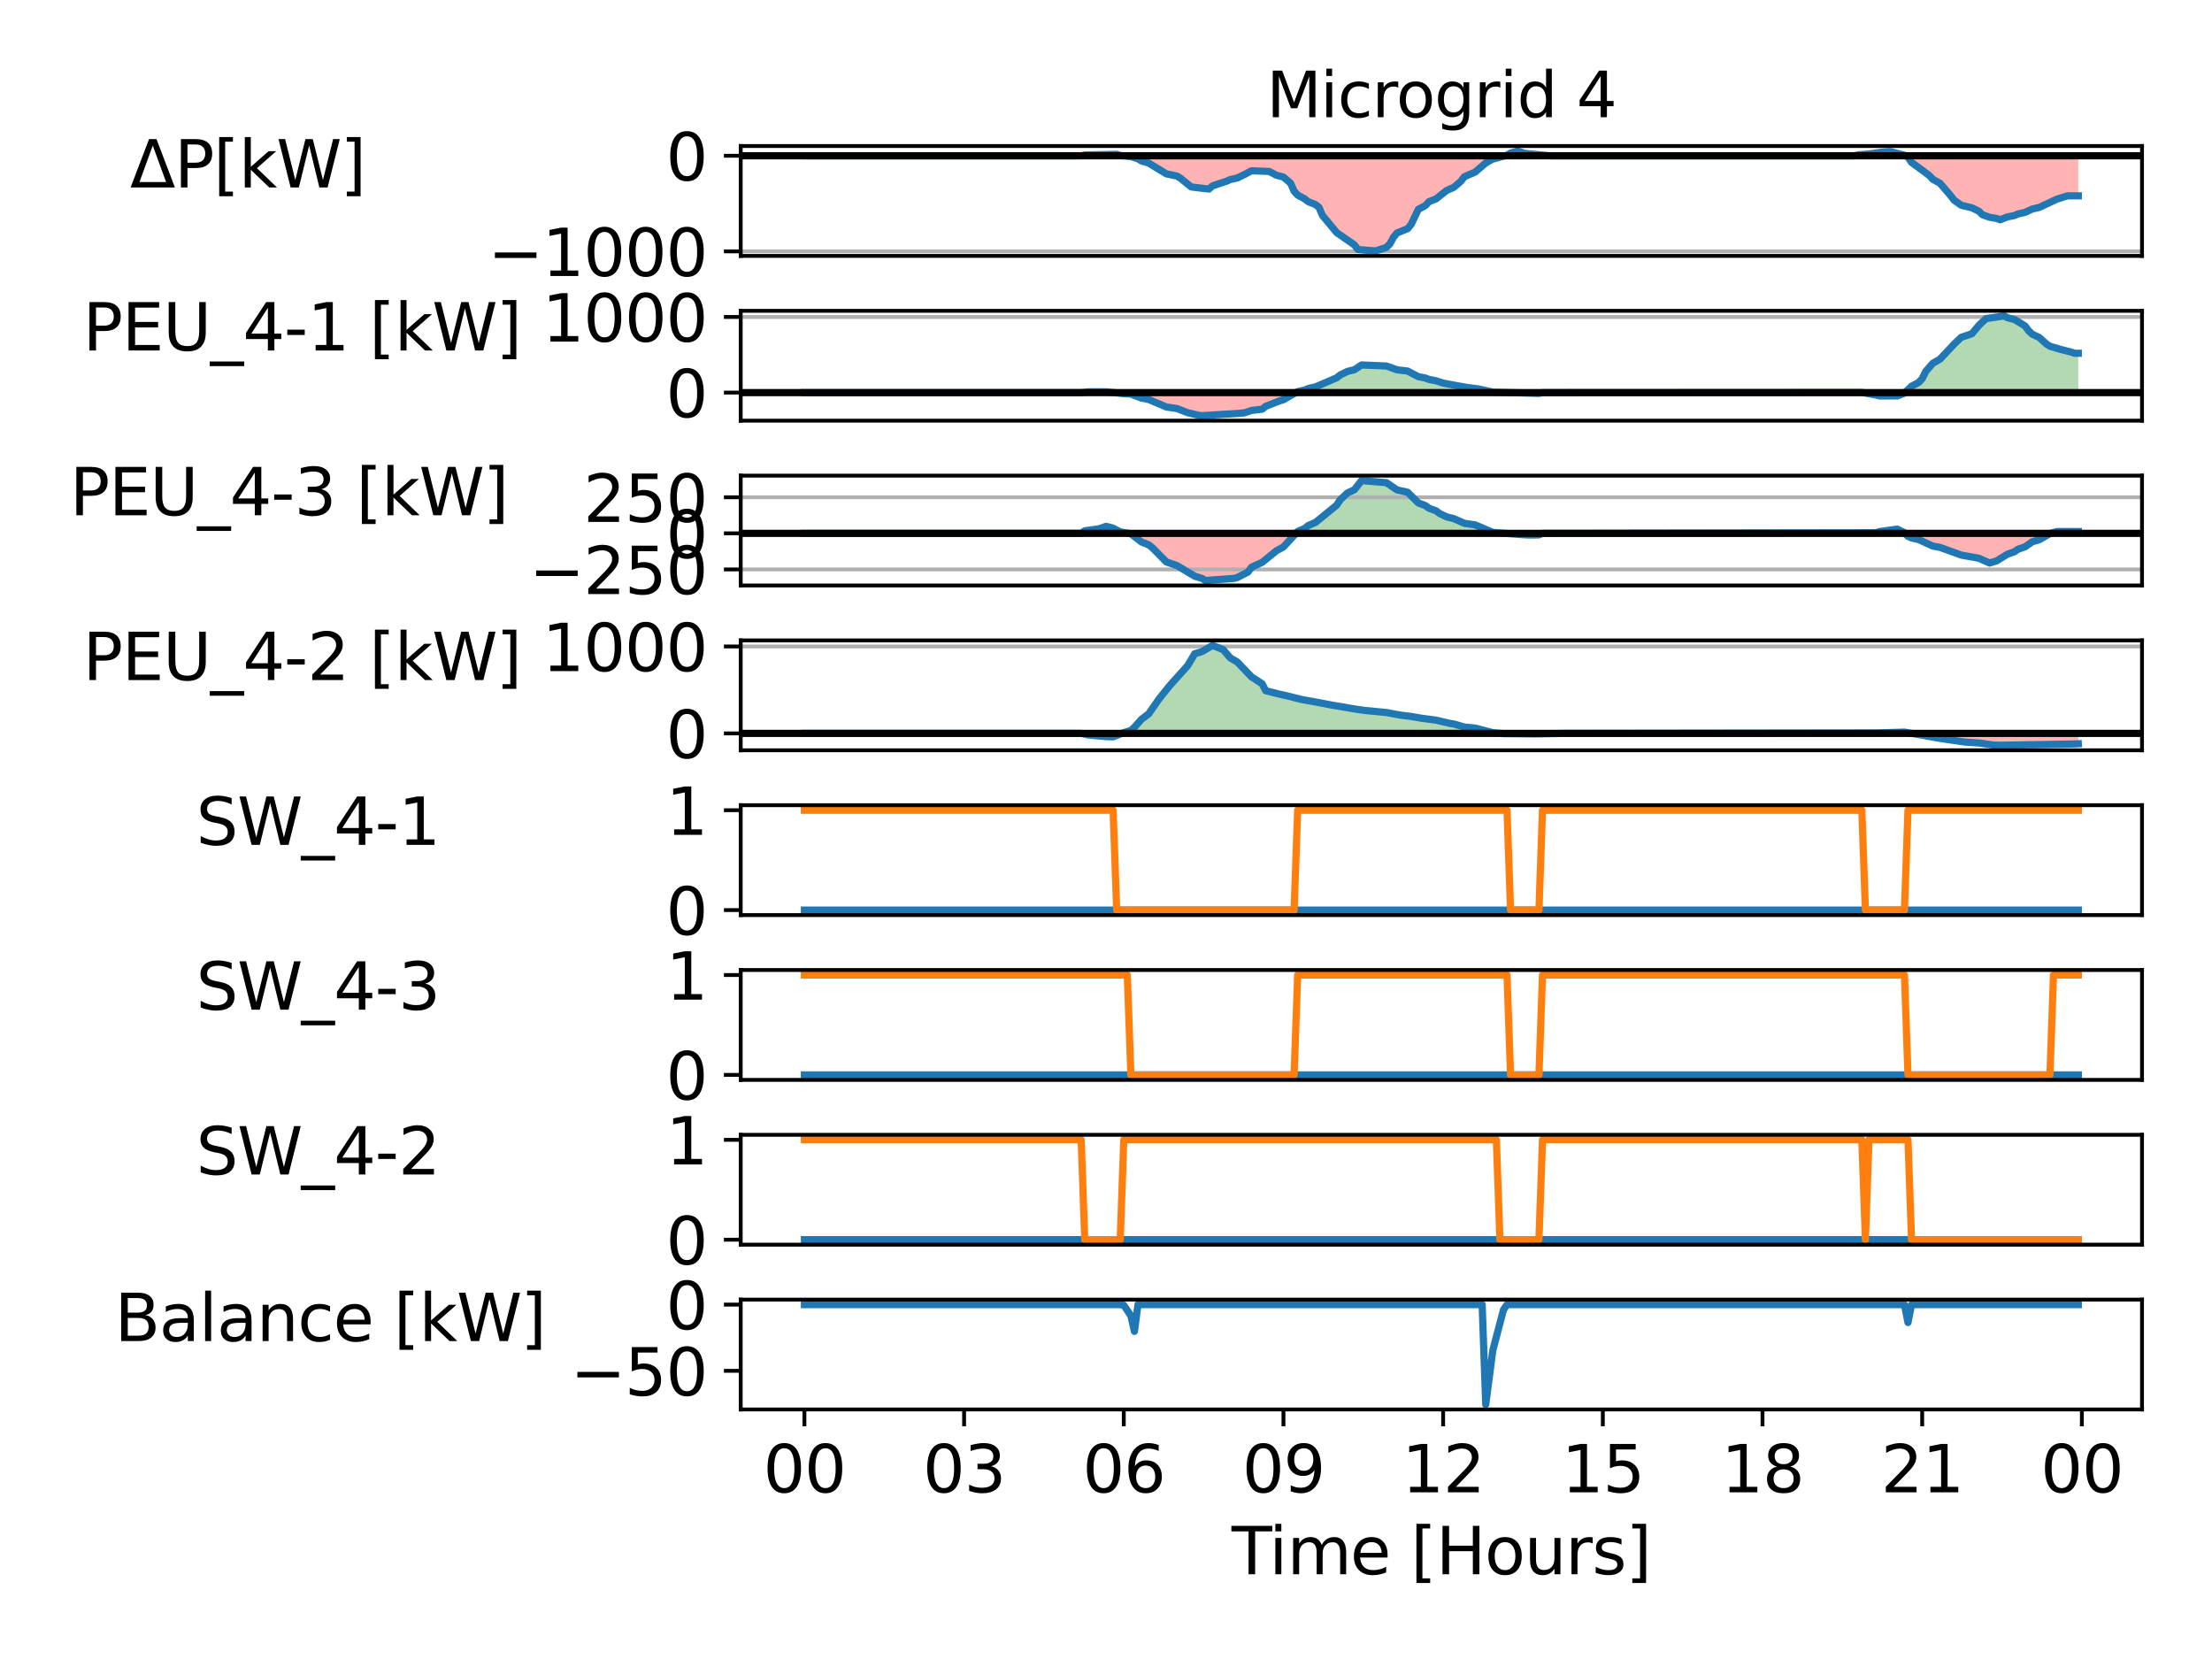 <?xml version="1.0" encoding="utf-8" standalone="no"?>
<!DOCTYPE svg PUBLIC "-//W3C//DTD SVG 1.1//EN"
  "http://www.w3.org/Graphics/SVG/1.1/DTD/svg11.dtd">
<svg xmlns:xlink="http://www.w3.org/1999/xlink" width="460.8pt" height="345.6pt" viewBox="0 0 460.8 345.6" xmlns="http://www.w3.org/2000/svg" version="1.1">
 <defs>
  <style type="text/css">*{stroke-linejoin: round; stroke-linecap: butt}</style>
 </defs>
 <g id="figure_1">
  <g id="patch_1">
   <path d="M 0 345.6 
L 460.8 345.6 
L 460.8 0 
L 0 0 
z
" style="fill: #ffffff"/>
  </g>
  <g id="axes_1">
   <g id="patch_2">
    <path d="M 154.305 53.307 
L 446.22 53.307 
L 446.22 30.42 
L 154.305 30.42 
z
" style="fill: #ffffff"/>
   </g>
   <g id="PolyCollection_1">
    <path d="M 225.972 32.45 
L 225.972 32.278 
L 226.711 32.262 
L 227.45 32.254 
L 228.189 32.246 
L 228.928 32.238 
L 229.668 32.215 
L 230.407 32.191 
L 231.146 32.179 
L 231.885 32.167 
L 232.625 32.144 
L 233.364 32.38 
L 233.364 32.45 
L 233.364 32.45 
L 232.625 32.45 
L 231.885 32.45 
L 231.146 32.45 
L 230.407 32.45 
L 229.668 32.45 
L 228.928 32.45 
L 228.189 32.45 
L 227.45 32.45 
L 226.711 32.45 
L 225.972 32.45 
z
" clip-path="url(#p8f260aa2c6)" style="fill: #008000; fill-opacity: 0.3"/>
    <path d="M 313.938 32.45 
L 313.938 32.325 
L 314.677 31.893 
L 315.416 31.676 
L 316.156 31.46 
L 316.895 31.706 
L 317.634 31.951 
L 318.373 32.033 
L 319.112 32.115 
L 319.852 32.197 
L 320.591 32.28 
L 320.591 32.45 
L 320.591 32.45 
L 319.852 32.45 
L 319.112 32.45 
L 318.373 32.45 
L 317.634 32.45 
L 316.895 32.45 
L 316.156 32.45 
L 315.416 32.45 
L 314.677 32.45 
L 313.938 32.45 
z
" clip-path="url(#p8f260aa2c6)" style="fill: #008000; fill-opacity: 0.3"/>
    <path d="M 387.12 32.45 
L 387.12 32.254 
L 387.859 32.228 
L 388.598 32.12 
L 389.338 32.067 
L 390.077 32.013 
L 390.816 31.866 
L 391.555 31.719 
L 392.294 31.67 
L 393.034 31.621 
L 393.773 31.572 
L 394.512 31.764 
L 395.251 31.955 
L 395.991 32.146 
L 396.73 32.337 
L 396.73 32.45 
L 396.73 32.45 
L 395.991 32.45 
L 395.251 32.45 
L 394.512 32.45 
L 393.773 32.45 
L 393.034 32.45 
L 392.294 32.45 
L 391.555 32.45 
L 390.816 32.45 
L 390.077 32.45 
L 389.338 32.45 
L 388.598 32.45 
L 387.859 32.45 
L 387.12 32.45 
z
" clip-path="url(#p8f260aa2c6)" style="fill: #008000; fill-opacity: 0.3"/>
   </g>
   <g id="PolyCollection_2">
    <path d="M 234.103 32.45 
L 234.103 32.459 
L 234.842 32.538 
L 235.581 32.616 
L 236.321 32.853 
L 237.06 33.089 
L 237.799 33.528 
L 238.538 33.748 
L 239.277 33.967 
L 240.017 34.407 
L 240.756 34.846 
L 241.495 35.285 
L 242.234 35.749 
L 242.974 36.214 
L 243.713 36.369 
L 244.452 36.523 
L 245.191 36.678 
L 245.93 37.142 
L 246.67 37.743 
L 247.409 38.344 
L 248.148 38.945 
L 248.887 39.055 
L 249.626 39.11 
L 250.366 39.165 
L 251.105 39.274 
L 251.844 39.384 
L 252.583 38.725 
L 253.323 38.505 
L 254.062 38.285 
L 254.801 38.065 
L 255.54 37.735 
L 256.279 37.406 
L 257.019 37.241 
L 257.758 37.076 
L 258.497 36.746 
L 259.236 36.355 
L 259.975 35.965 
L 260.715 35.574 
L 261.454 35.59 
L 262.193 35.606 
L 262.932 35.622 
L 263.671 35.671 
L 264.411 35.719 
L 265.15 36.11 
L 265.889 36.5 
L 266.628 36.695 
L 267.368 36.89 
L 268.107 37.524 
L 268.846 38.158 
L 269.585 39.819 
L 270.324 40.629 
L 271.064 41.033 
L 271.803 41.438 
L 272.542 42.021 
L 273.281 42.313 
L 274.02 42.604 
L 274.76 43.188 
L 275.499 44.883 
L 276.238 45.793 
L 276.977 46.703 
L 277.717 47.578 
L 278.456 48.453 
L 279.195 48.992 
L 279.934 49.531 
L 280.673 50.071 
L 281.413 50.547 
L 282.152 51.023 
L 282.891 51.974 
L 283.63 52.072 
L 284.369 52.104 
L 285.109 52.137 
L 285.848 52.169 
L 286.587 52.267 
L 287.326 52.022 
L 288.065 51.778 
L 288.805 51.534 
L 289.544 50.801 
L 290.283 49.435 
L 291.022 48.532 
L 291.762 48.231 
L 292.501 47.93 
L 293.24 47.628 
L 293.979 46.725 
L 294.718 45.17 
L 295.458 43.615 
L 296.197 43.216 
L 296.936 42.816 
L 297.675 42.017 
L 298.414 41.723 
L 299.154 41.43 
L 299.893 40.842 
L 300.632 40.254 
L 301.371 39.667 
L 302.111 39.348 
L 302.85 39.028 
L 303.589 38.39 
L 304.328 37.752 
L 305.067 36.805 
L 305.807 36.489 
L 306.546 36.173 
L 307.285 35.857 
L 308.024 35.222 
L 308.763 34.587 
L 309.503 33.952 
L 310.242 33.546 
L 310.981 33.139 
L 311.72 32.935 
L 312.46 32.732 
L 313.199 32.528 
L 313.199 32.45 
L 313.199 32.45 
L 312.46 32.45 
L 311.72 32.45 
L 310.981 32.45 
L 310.242 32.45 
L 309.503 32.45 
L 308.763 32.45 
L 308.024 32.45 
L 307.285 32.45 
L 306.546 32.45 
L 305.807 32.45 
L 305.067 32.45 
L 304.328 32.45 
L 303.589 32.45 
L 302.85 32.45 
L 302.111 32.45 
L 301.371 32.45 
L 300.632 32.45 
L 299.893 32.45 
L 299.154 32.45 
L 298.414 32.45 
L 297.675 32.45 
L 296.936 32.45 
L 296.197 32.45 
L 295.458 32.45 
L 294.718 32.45 
L 293.979 32.45 
L 293.24 32.45 
L 292.501 32.45 
L 291.762 32.45 
L 291.022 32.45 
L 290.283 32.45 
L 289.544 32.45 
L 288.805 32.45 
L 288.065 32.45 
L 287.326 32.45 
L 286.587 32.45 
L 285.848 32.45 
L 285.109 32.45 
L 284.369 32.45 
L 283.63 32.45 
L 282.891 32.45 
L 282.152 32.45 
L 281.413 32.45 
L 280.673 32.45 
L 279.934 32.45 
L 279.195 32.45 
L 278.456 32.45 
L 277.717 32.45 
L 276.977 32.45 
L 276.238 32.45 
L 275.499 32.45 
L 274.76 32.45 
L 274.02 32.45 
L 273.281 32.45 
L 272.542 32.45 
L 271.803 32.45 
L 271.064 32.45 
L 270.324 32.45 
L 269.585 32.45 
L 268.846 32.45 
L 268.107 32.45 
L 267.368 32.45 
L 266.628 32.45 
L 265.889 32.45 
L 265.15 32.45 
L 264.411 32.45 
L 263.671 32.45 
L 262.932 32.45 
L 262.193 32.45 
L 261.454 32.45 
L 260.715 32.45 
L 259.975 32.45 
L 259.236 32.45 
L 258.497 32.45 
L 257.758 32.45 
L 257.019 32.45 
L 256.279 32.45 
L 255.54 32.45 
L 254.801 32.45 
L 254.062 32.45 
L 253.323 32.45 
L 252.583 32.45 
L 251.844 32.45 
L 251.105 32.45 
L 250.366 32.45 
L 249.626 32.45 
L 248.887 32.45 
L 248.148 32.45 
L 247.409 32.45 
L 246.67 32.45 
L 245.93 32.45 
L 245.191 32.45 
L 244.452 32.45 
L 243.713 32.45 
L 242.974 32.45 
L 242.234 32.45 
L 241.495 32.45 
L 240.756 32.45 
L 240.017 32.45 
L 239.277 32.45 
L 238.538 32.45 
L 237.799 32.45 
L 237.06 32.45 
L 236.321 32.45 
L 235.581 32.45 
L 234.842 32.45 
L 234.103 32.45 
z
" clip-path="url(#p8f260aa2c6)" style="fill: #ff0000; fill-opacity: 0.3"/>
    <path d="M 397.469 32.45 
L 397.469 32.72 
L 398.208 33.83 
L 398.947 34.385 
L 399.687 34.94 
L 400.426 35.476 
L 401.165 36.013 
L 401.904 36.55 
L 402.643 37.356 
L 403.383 37.758 
L 404.122 38.161 
L 404.861 38.967 
L 405.6 39.772 
L 406.339 40.738 
L 407.079 41.704 
L 407.818 42.231 
L 408.557 42.759 
L 409.296 42.935 
L 410.036 43.111 
L 410.775 43.287 
L 411.514 43.65 
L 412.253 44.014 
L 412.992 44.742 
L 413.732 45 
L 414.471 45.258 
L 415.21 45.388 
L 415.949 45.517 
L 416.688 45.775 
L 417.428 45.482 
L 418.167 45.189 
L 418.906 45.042 
L 419.645 44.896 
L 420.385 44.569 
L 421.124 44.406 
L 421.863 44.243 
L 422.602 43.896 
L 423.341 43.549 
L 424.081 43.375 
L 424.82 43.201 
L 425.559 42.854 
L 426.298 42.506 
L 427.037 42.159 
L 427.777 41.817 
L 428.516 41.476 
L 429.255 41.248 
L 429.994 41.02 
L 430.733 40.792 
L 431.473 40.792 
L 432.212 40.792 
L 432.951 40.792 
L 432.951 32.45 
L 432.951 32.45 
L 432.212 32.45 
L 431.473 32.45 
L 430.733 32.45 
L 429.994 32.45 
L 429.255 32.45 
L 428.516 32.45 
L 427.777 32.45 
L 427.037 32.45 
L 426.298 32.45 
L 425.559 32.45 
L 424.82 32.45 
L 424.081 32.45 
L 423.341 32.45 
L 422.602 32.45 
L 421.863 32.45 
L 421.124 32.45 
L 420.385 32.45 
L 419.645 32.45 
L 418.906 32.45 
L 418.167 32.45 
L 417.428 32.45 
L 416.688 32.45 
L 415.949 32.45 
L 415.21 32.45 
L 414.471 32.45 
L 413.732 32.45 
L 412.992 32.45 
L 412.253 32.45 
L 411.514 32.45 
L 410.775 32.45 
L 410.036 32.45 
L 409.296 32.45 
L 408.557 32.45 
L 407.818 32.45 
L 407.079 32.45 
L 406.339 32.45 
L 405.6 32.45 
L 404.861 32.45 
L 404.122 32.45 
L 403.383 32.45 
L 402.643 32.45 
L 401.904 32.45 
L 401.165 32.45 
L 400.426 32.45 
L 399.687 32.45 
L 398.947 32.45 
L 398.208 32.45 
L 397.469 32.45 
z
" clip-path="url(#p8f260aa2c6)" style="fill: #ff0000; fill-opacity: 0.3"/>
   </g>
   <g id="matplotlib.axis_1">
    <g id="ytick_1">
     <g id="line2d_1">
      <path d="M 154.305 52.37 
L 446.22 52.37 
" clip-path="url(#p8f260aa2c6)" style="fill: none; stroke: #b0b0b0; stroke-width: 0.8; stroke-linecap: square"/>
     </g>
     <g id="line2d_2">
      <defs>
       <path id="m7f19fb1e8f" d="M 0 0 
L -3.5 0 
" style="stroke: #000000; stroke-width: 0.8"/>
      </defs>
      <g>
       <use xlink:href="#m7f19fb1e8f" x="154.305" y="52.37" style="stroke: #000000; stroke-width: 0.8"/>
      </g>
     </g>
     <g id="text_1">
      <!-- −1000 -->
      <g transform="translate(101.635 57.499) scale(0.135 -0.135)">
       <defs>
        <path id="DejaVuSans-2212" d="M 678 2272 
L 4684 2272 
L 4684 1741 
L 678 1741 
L 678 2272 
z
" transform="scale(0.016)"/>
        <path id="DejaVuSans-31" d="M 794 531 
L 1825 531 
L 1825 4091 
L 703 3866 
L 703 4441 
L 1819 4666 
L 2450 4666 
L 2450 531 
L 3481 531 
L 3481 0 
L 794 0 
L 794 531 
z
" transform="scale(0.016)"/>
        <path id="DejaVuSans-30" d="M 2034 4250 
Q 1547 4250 1301 3770 
Q 1056 3291 1056 2328 
Q 1056 1369 1301 889 
Q 1547 409 2034 409 
Q 2525 409 2770 889 
Q 3016 1369 3016 2328 
Q 3016 3291 2770 3770 
Q 2525 4250 2034 4250 
z
M 2034 4750 
Q 2819 4750 3233 4129 
Q 3647 3509 3647 2328 
Q 3647 1150 3233 529 
Q 2819 -91 2034 -91 
Q 1250 -91 836 529 
Q 422 1150 422 2328 
Q 422 3509 836 4129 
Q 1250 4750 2034 4750 
z
" transform="scale(0.016)"/>
       </defs>
       <use xlink:href="#DejaVuSans-2212"/>
       <use xlink:href="#DejaVuSans-31" x="83.789"/>
       <use xlink:href="#DejaVuSans-30" x="147.412"/>
       <use xlink:href="#DejaVuSans-30" x="211.035"/>
       <use xlink:href="#DejaVuSans-30" x="274.658"/>
      </g>
     </g>
    </g>
    <g id="ytick_2">
     <g id="line2d_3">
      <path d="M 154.305 32.45 
L 446.22 32.45 
" clip-path="url(#p8f260aa2c6)" style="fill: none; stroke: #b0b0b0; stroke-width: 0.8; stroke-linecap: square"/>
     </g>
     <g id="line2d_4">
      <g>
       <use xlink:href="#m7f19fb1e8f" x="154.305" y="32.45" style="stroke: #000000; stroke-width: 0.8"/>
      </g>
     </g>
     <g id="text_2">
      <!-- 0 -->
      <g transform="translate(138.716 37.579) scale(0.135 -0.135)">
       <use xlink:href="#DejaVuSans-30"/>
      </g>
     </g>
    </g>
    <g id="text_3">
     <!-- ΔP[kW] -->
     <g transform="translate(27.098 39.056) scale(0.135 -0.135)">
      <defs>
       <path id="DejaVuSans-394" d="M 2188 4044 
L 906 525 
L 3472 525 
L 2188 4044 
z
M 50 0 
L 1831 4666 
L 2547 4666 
L 4325 0 
L 50 0 
z
" transform="scale(0.016)"/>
       <path id="DejaVuSans-50" d="M 1259 4147 
L 1259 2394 
L 2053 2394 
Q 2494 2394 2734 2622 
Q 2975 2850 2975 3272 
Q 2975 3691 2734 3919 
Q 2494 4147 2053 4147 
L 1259 4147 
z
M 628 4666 
L 2053 4666 
Q 2838 4666 3239 4311 
Q 3641 3956 3641 3272 
Q 3641 2581 3239 2228 
Q 2838 1875 2053 1875 
L 1259 1875 
L 1259 0 
L 628 0 
L 628 4666 
z
" transform="scale(0.016)"/>
       <path id="DejaVuSans-5b" d="M 550 4863 
L 1875 4863 
L 1875 4416 
L 1125 4416 
L 1125 -397 
L 1875 -397 
L 1875 -844 
L 550 -844 
L 550 4863 
z
" transform="scale(0.016)"/>
       <path id="DejaVuSans-6b" d="M 581 4863 
L 1159 4863 
L 1159 1991 
L 2875 3500 
L 3609 3500 
L 1753 1863 
L 3688 0 
L 2938 0 
L 1159 1709 
L 1159 0 
L 581 0 
L 581 4863 
z
" transform="scale(0.016)"/>
       <path id="DejaVuSans-57" d="M 213 4666 
L 850 4666 
L 1831 722 
L 2809 4666 
L 3519 4666 
L 4500 722 
L 5478 4666 
L 6119 4666 
L 4947 0 
L 4153 0 
L 3169 4050 
L 2175 0 
L 1381 0 
L 213 4666 
z
" transform="scale(0.016)"/>
       <path id="DejaVuSans-5d" d="M 1947 4863 
L 1947 -844 
L 622 -844 
L 622 -397 
L 1369 -397 
L 1369 4416 
L 622 4416 
L 622 4863 
L 1947 4863 
z
" transform="scale(0.016)"/>
      </defs>
      <use xlink:href="#DejaVuSans-394"/>
      <use xlink:href="#DejaVuSans-50" x="68.408"/>
      <use xlink:href="#DejaVuSans-5b" x="128.711"/>
      <use xlink:href="#DejaVuSans-6b" x="167.725"/>
      <use xlink:href="#DejaVuSans-57" x="225.635"/>
      <use xlink:href="#DejaVuSans-5d" x="324.512"/>
     </g>
    </g>
   </g>
   <g id="line2d_5">
    <path d="M 167.574 32.45 
L 225.232 32.45 
L 225.972 32.278 
L 232.625 32.144 
L 233.364 32.38 
L 235.581 32.616 
L 237.06 33.089 
L 237.799 33.528 
L 239.277 33.967 
L 242.974 36.214 
L 245.191 36.678 
L 245.93 37.142 
L 248.148 38.945 
L 251.844 39.384 
L 252.583 38.725 
L 255.54 37.735 
L 256.279 37.406 
L 257.758 37.076 
L 259.236 36.355 
L 260.715 35.574 
L 264.411 35.719 
L 265.889 36.5 
L 267.368 36.89 
L 268.846 38.158 
L 269.585 39.819 
L 270.324 40.629 
L 271.803 41.438 
L 272.542 42.021 
L 274.02 42.604 
L 274.76 43.188 
L 275.499 44.883 
L 278.456 48.453 
L 282.152 51.023 
L 282.891 51.974 
L 284.369 52.104 
L 286.587 52.267 
L 288.805 51.534 
L 289.544 50.801 
L 290.283 49.435 
L 291.022 48.532 
L 293.24 47.628 
L 293.979 46.725 
L 295.458 43.615 
L 296.936 42.816 
L 297.675 42.017 
L 299.154 41.43 
L 301.371 39.667 
L 302.85 39.028 
L 304.328 37.752 
L 305.067 36.805 
L 307.285 35.857 
L 309.503 33.952 
L 310.981 33.139 
L 313.938 32.325 
L 314.677 31.893 
L 316.156 31.46 
L 317.634 31.951 
L 322.808 32.45 
L 386.381 32.45 
L 387.12 32.254 
L 389.338 32.067 
L 390.816 31.866 
L 392.294 31.67 
L 393.773 31.572 
L 396.73 32.337 
L 397.469 32.72 
L 398.208 33.83 
L 401.904 36.55 
L 402.643 37.356 
L 404.122 38.161 
L 406.339 40.738 
L 407.079 41.704 
L 408.557 42.759 
L 410.775 43.287 
L 412.253 44.014 
L 412.992 44.742 
L 414.471 45.258 
L 415.949 45.517 
L 416.688 45.775 
L 418.167 45.189 
L 419.645 44.896 
L 420.385 44.569 
L 421.863 44.243 
L 423.341 43.549 
L 424.82 43.201 
L 428.516 41.476 
L 430.733 40.792 
L 432.951 40.792 
L 432.951 40.792 
" clip-path="url(#p8f260aa2c6)" style="fill: none; stroke: #1f77b4; stroke-width: 1.5; stroke-linecap: square"/>
   </g>
   <g id="line2d_6">
    <path d="M 154.305 32.45 
L 446.22 32.45 
" clip-path="url(#p8f260aa2c6)" style="fill: none; stroke: #000000; stroke-width: 1.5; stroke-linecap: square"/>
   </g>
   <g id="patch_3">
    <path d="M 154.305 53.307 
L 154.305 30.42 
" style="fill: none; stroke: #000000; stroke-width: 0.8; stroke-linejoin: miter; stroke-linecap: square"/>
   </g>
   <g id="patch_4">
    <path d="M 446.22 53.307 
L 446.22 30.42 
" style="fill: none; stroke: #000000; stroke-width: 0.8; stroke-linejoin: miter; stroke-linecap: square"/>
   </g>
   <g id="patch_5">
    <path d="M 154.305 53.307 
L 446.22 53.307 
" style="fill: none; stroke: #000000; stroke-width: 0.8; stroke-linejoin: miter; stroke-linecap: square"/>
   </g>
   <g id="patch_6">
    <path d="M 154.305 30.42 
L 446.22 30.42 
" style="fill: none; stroke: #000000; stroke-width: 0.8; stroke-linejoin: miter; stroke-linecap: square"/>
   </g>
   <g id="text_4">
    <!-- Microgrid 4 -->
    <g transform="translate(263.839 24.42) scale(0.13 -0.13)">
     <defs>
      <path id="DejaVuSans-4d" d="M 628 4666 
L 1569 4666 
L 2759 1491 
L 3956 4666 
L 4897 4666 
L 4897 0 
L 4281 0 
L 4281 4097 
L 3078 897 
L 2444 897 
L 1241 4097 
L 1241 0 
L 628 0 
L 628 4666 
z
" transform="scale(0.016)"/>
      <path id="DejaVuSans-69" d="M 603 3500 
L 1178 3500 
L 1178 0 
L 603 0 
L 603 3500 
z
M 603 4863 
L 1178 4863 
L 1178 4134 
L 603 4134 
L 603 4863 
z
" transform="scale(0.016)"/>
      <path id="DejaVuSans-63" d="M 3122 3366 
L 3122 2828 
Q 2878 2963 2633 3030 
Q 2388 3097 2138 3097 
Q 1578 3097 1268 2742 
Q 959 2388 959 1747 
Q 959 1106 1268 751 
Q 1578 397 2138 397 
Q 2388 397 2633 464 
Q 2878 531 3122 666 
L 3122 134 
Q 2881 22 2623 -34 
Q 2366 -91 2075 -91 
Q 1284 -91 818 406 
Q 353 903 353 1747 
Q 353 2603 823 3093 
Q 1294 3584 2113 3584 
Q 2378 3584 2631 3529 
Q 2884 3475 3122 3366 
z
" transform="scale(0.016)"/>
      <path id="DejaVuSans-72" d="M 2631 2963 
Q 2534 3019 2420 3045 
Q 2306 3072 2169 3072 
Q 1681 3072 1420 2755 
Q 1159 2438 1159 1844 
L 1159 0 
L 581 0 
L 581 3500 
L 1159 3500 
L 1159 2956 
Q 1341 3275 1631 3429 
Q 1922 3584 2338 3584 
Q 2397 3584 2469 3576 
Q 2541 3569 2628 3553 
L 2631 2963 
z
" transform="scale(0.016)"/>
      <path id="DejaVuSans-6f" d="M 1959 3097 
Q 1497 3097 1228 2736 
Q 959 2375 959 1747 
Q 959 1119 1226 758 
Q 1494 397 1959 397 
Q 2419 397 2687 759 
Q 2956 1122 2956 1747 
Q 2956 2369 2687 2733 
Q 2419 3097 1959 3097 
z
M 1959 3584 
Q 2709 3584 3137 3096 
Q 3566 2609 3566 1747 
Q 3566 888 3137 398 
Q 2709 -91 1959 -91 
Q 1206 -91 779 398 
Q 353 888 353 1747 
Q 353 2609 779 3096 
Q 1206 3584 1959 3584 
z
" transform="scale(0.016)"/>
      <path id="DejaVuSans-67" d="M 2906 1791 
Q 2906 2416 2648 2759 
Q 2391 3103 1925 3103 
Q 1463 3103 1205 2759 
Q 947 2416 947 1791 
Q 947 1169 1205 825 
Q 1463 481 1925 481 
Q 2391 481 2648 825 
Q 2906 1169 2906 1791 
z
M 3481 434 
Q 3481 -459 3084 -895 
Q 2688 -1331 1869 -1331 
Q 1566 -1331 1297 -1286 
Q 1028 -1241 775 -1147 
L 775 -588 
Q 1028 -725 1275 -790 
Q 1522 -856 1778 -856 
Q 2344 -856 2625 -561 
Q 2906 -266 2906 331 
L 2906 616 
Q 2728 306 2450 153 
Q 2172 0 1784 0 
Q 1141 0 747 490 
Q 353 981 353 1791 
Q 353 2603 747 3093 
Q 1141 3584 1784 3584 
Q 2172 3584 2450 3431 
Q 2728 3278 2906 2969 
L 2906 3500 
L 3481 3500 
L 3481 434 
z
" transform="scale(0.016)"/>
      <path id="DejaVuSans-64" d="M 2906 2969 
L 2906 4863 
L 3481 4863 
L 3481 0 
L 2906 0 
L 2906 525 
Q 2725 213 2448 61 
Q 2172 -91 1784 -91 
Q 1150 -91 751 415 
Q 353 922 353 1747 
Q 353 2572 751 3078 
Q 1150 3584 1784 3584 
Q 2172 3584 2448 3432 
Q 2725 3281 2906 2969 
z
M 947 1747 
Q 947 1113 1208 752 
Q 1469 391 1925 391 
Q 2381 391 2643 752 
Q 2906 1113 2906 1747 
Q 2906 2381 2643 2742 
Q 2381 3103 1925 3103 
Q 1469 3103 1208 2742 
Q 947 2381 947 1747 
z
" transform="scale(0.016)"/>
      <path id="DejaVuSans-20" transform="scale(0.016)"/>
      <path id="DejaVuSans-34" d="M 2419 4116 
L 825 1625 
L 2419 1625 
L 2419 4116 
z
M 2253 4666 
L 3047 4666 
L 3047 1625 
L 3713 1625 
L 3713 1100 
L 3047 1100 
L 3047 0 
L 2419 0 
L 2419 1100 
L 313 1100 
L 313 1709 
L 2253 4666 
z
" transform="scale(0.016)"/>
     </defs>
     <use xlink:href="#DejaVuSans-4d"/>
     <use xlink:href="#DejaVuSans-69" x="86.279"/>
     <use xlink:href="#DejaVuSans-63" x="114.062"/>
     <use xlink:href="#DejaVuSans-72" x="169.043"/>
     <use xlink:href="#DejaVuSans-6f" x="207.906"/>
     <use xlink:href="#DejaVuSans-67" x="269.088"/>
     <use xlink:href="#DejaVuSans-72" x="332.564"/>
     <use xlink:href="#DejaVuSans-69" x="373.678"/>
     <use xlink:href="#DejaVuSans-64" x="401.461"/>
     <use xlink:href="#DejaVuSans-20" x="464.938"/>
     <use xlink:href="#DejaVuSans-34" x="496.725"/>
    </g>
   </g>
  </g>
  <g id="axes_2">
   <g id="patch_7">
    <path d="M 154.305 87.637 
L 446.22 87.637 
L 446.22 64.75 
L 154.305 64.75 
z
" style="fill: #ffffff"/>
   </g>
   <g id="PolyCollection_3">
    <path d="M 225.972 81.786 
L 225.972 81.646 
L 226.711 81.615 
L 227.45 81.594 
L 228.189 81.574 
L 228.928 81.553 
L 229.668 81.492 
L 230.407 81.612 
L 231.146 81.671 
L 231.885 81.731 
L 231.885 81.786 
L 231.885 81.786 
L 231.146 81.786 
L 230.407 81.786 
L 229.668 81.786 
L 228.928 81.786 
L 228.189 81.786 
L 227.45 81.786 
L 226.711 81.786 
L 225.972 81.786 
z
" clip-path="url(#p19ccce3fd6)" style="fill: #008000; fill-opacity: 0.3"/>
    <path d="M 270.324 81.786 
L 270.324 81.579 
L 271.064 81.416 
L 271.803 81.253 
L 272.542 80.927 
L 273.281 80.764 
L 274.02 80.602 
L 274.76 80.276 
L 275.499 79.95 
L 276.238 79.624 
L 276.977 79.299 
L 277.717 79.002 
L 278.456 78.706 
L 279.195 78.113 
L 279.934 77.748 
L 280.673 77.383 
L 281.413 77.201 
L 282.152 77.018 
L 282.891 76.522 
L 283.63 76.026 
L 284.369 76.051 
L 285.109 76.075 
L 285.848 76.1 
L 286.587 76.173 
L 287.326 76.197 
L 288.065 76.222 
L 288.805 76.246 
L 289.544 76.51 
L 290.283 76.773 
L 291.022 77.036 
L 291.762 77.124 
L 292.501 77.211 
L 293.24 77.299 
L 293.979 77.687 
L 294.718 78.076 
L 295.458 78.464 
L 296.197 78.608 
L 296.936 78.752 
L 297.675 79.04 
L 298.414 79.184 
L 299.154 79.328 
L 299.893 79.616 
L 300.632 79.802 
L 301.371 79.988 
L 302.111 80.082 
L 302.85 80.175 
L 303.589 80.361 
L 304.328 80.526 
L 305.067 80.691 
L 305.807 80.746 
L 306.546 80.801 
L 307.285 80.856 
L 308.024 81.021 
L 308.763 81.186 
L 309.503 81.351 
L 310.242 81.516 
L 310.981 81.681 
L 311.72 81.705 
L 312.46 81.729 
L 313.199 81.752 
L 313.938 81.776 
L 313.938 81.786 
L 313.938 81.786 
L 313.199 81.786 
L 312.46 81.786 
L 311.72 81.786 
L 310.981 81.786 
L 310.242 81.786 
L 309.503 81.786 
L 308.763 81.786 
L 308.024 81.786 
L 307.285 81.786 
L 306.546 81.786 
L 305.807 81.786 
L 305.067 81.786 
L 304.328 81.786 
L 303.589 81.786 
L 302.85 81.786 
L 302.111 81.786 
L 301.371 81.786 
L 300.632 81.786 
L 299.893 81.786 
L 299.154 81.786 
L 298.414 81.786 
L 297.675 81.786 
L 296.936 81.786 
L 296.197 81.786 
L 295.458 81.786 
L 294.718 81.786 
L 293.979 81.786 
L 293.24 81.786 
L 292.501 81.786 
L 291.762 81.786 
L 291.022 81.786 
L 290.283 81.786 
L 289.544 81.786 
L 288.805 81.786 
L 288.065 81.786 
L 287.326 81.786 
L 286.587 81.786 
L 285.848 81.786 
L 285.109 81.786 
L 284.369 81.786 
L 283.63 81.786 
L 282.891 81.786 
L 282.152 81.786 
L 281.413 81.786 
L 280.673 81.786 
L 279.934 81.786 
L 279.195 81.786 
L 278.456 81.786 
L 277.717 81.786 
L 276.977 81.786 
L 276.238 81.786 
L 275.499 81.786 
L 274.76 81.786 
L 274.02 81.786 
L 273.281 81.786 
L 272.542 81.786 
L 271.803 81.786 
L 271.064 81.786 
L 270.324 81.786 
z
" clip-path="url(#p19ccce3fd6)" style="fill: #008000; fill-opacity: 0.3"/>
    <path d="M 387.12 81.786 
L 387.12 81.757 
L 387.859 81.751 
L 387.859 81.786 
L 387.859 81.786 
L 387.12 81.786 
z
" clip-path="url(#p19ccce3fd6)" style="fill: #008000; fill-opacity: 0.3"/>
    <path d="M 397.469 81.786 
L 397.469 81.181 
L 398.208 80.459 
L 398.947 80.067 
L 399.687 79.674 
L 400.426 78.888 
L 401.165 77.369 
L 401.904 76.522 
L 402.643 75.674 
L 403.383 75.25 
L 404.122 74.826 
L 404.861 74.002 
L 405.6 73.178 
L 406.339 72.353 
L 407.079 71.68 
L 407.818 71.007 
L 408.557 70.267 
L 409.296 70.02 
L 410.036 69.773 
L 410.775 69.526 
L 411.514 68.644 
L 412.253 67.762 
L 412.992 67.066 
L 413.732 66.371 
L 414.471 66.226 
L 415.21 66.153 
L 415.949 66.081 
L 416.688 65.936 
L 417.428 65.791 
L 418.167 66.177 
L 418.906 66.37 
L 419.645 66.563 
L 420.385 66.949 
L 421.124 67.437 
L 421.863 67.925 
L 422.602 68.901 
L 423.341 69.605 
L 424.081 69.957 
L 424.82 70.309 
L 425.559 70.98 
L 426.298 71.651 
L 427.037 72.136 
L 427.777 72.379 
L 428.516 72.621 
L 429.255 72.783 
L 429.994 72.945 
L 430.733 73.107 
L 431.473 73.349 
L 432.212 73.592 
L 432.951 73.592 
L 432.951 81.786 
L 432.951 81.786 
L 432.212 81.786 
L 431.473 81.786 
L 430.733 81.786 
L 429.994 81.786 
L 429.255 81.786 
L 428.516 81.786 
L 427.777 81.786 
L 427.037 81.786 
L 426.298 81.786 
L 425.559 81.786 
L 424.82 81.786 
L 424.081 81.786 
L 423.341 81.786 
L 422.602 81.786 
L 421.863 81.786 
L 421.124 81.786 
L 420.385 81.786 
L 419.645 81.786 
L 418.906 81.786 
L 418.167 81.786 
L 417.428 81.786 
L 416.688 81.786 
L 415.949 81.786 
L 415.21 81.786 
L 414.471 81.786 
L 413.732 81.786 
L 412.992 81.786 
L 412.253 81.786 
L 411.514 81.786 
L 410.775 81.786 
L 410.036 81.786 
L 409.296 81.786 
L 408.557 81.786 
L 407.818 81.786 
L 407.079 81.786 
L 406.339 81.786 
L 405.6 81.786 
L 404.861 81.786 
L 404.122 81.786 
L 403.383 81.786 
L 402.643 81.786 
L 401.904 81.786 
L 401.165 81.786 
L 400.426 81.786 
L 399.687 81.786 
L 398.947 81.786 
L 398.208 81.786 
L 397.469 81.786 
z
" clip-path="url(#p19ccce3fd6)" style="fill: #008000; fill-opacity: 0.3"/>
   </g>
   <g id="PolyCollection_4">
    <path d="M 232.625 81.786 
L 232.625 81.851 
L 233.364 81.971 
L 234.103 82.011 
L 234.842 82.051 
L 235.581 82.09 
L 236.321 82.372 
L 237.06 82.654 
L 237.799 82.936 
L 238.538 83.077 
L 239.277 83.218 
L 240.017 83.528 
L 240.756 83.838 
L 241.495 84.148 
L 242.234 84.458 
L 242.974 84.785 
L 243.713 84.894 
L 244.452 85.003 
L 245.191 85.112 
L 245.93 85.439 
L 246.67 85.766 
L 247.409 85.974 
L 248.148 86.182 
L 248.887 86.389 
L 249.626 86.493 
L 250.366 86.597 
L 251.105 86.532 
L 251.844 86.466 
L 252.583 86.4 
L 253.323 86.378 
L 254.062 86.356 
L 254.801 86.335 
L 255.54 86.269 
L 256.279 86.203 
L 257.019 86.17 
L 257.758 86.138 
L 258.497 86.072 
L 259.236 86.006 
L 259.975 85.752 
L 260.715 85.498 
L 261.454 85.413 
L 262.193 85.328 
L 262.932 85.243 
L 263.671 84.637 
L 264.411 84.322 
L 265.15 84.006 
L 265.889 83.691 
L 266.628 83.48 
L 267.368 83.268 
L 268.107 82.846 
L 268.846 82.424 
L 269.585 82.001 
L 269.585 81.786 
L 269.585 81.786 
L 268.846 81.786 
L 268.107 81.786 
L 267.368 81.786 
L 266.628 81.786 
L 265.889 81.786 
L 265.15 81.786 
L 264.411 81.786 
L 263.671 81.786 
L 262.932 81.786 
L 262.193 81.786 
L 261.454 81.786 
L 260.715 81.786 
L 259.975 81.786 
L 259.236 81.786 
L 258.497 81.786 
L 257.758 81.786 
L 257.019 81.786 
L 256.279 81.786 
L 255.54 81.786 
L 254.801 81.786 
L 254.062 81.786 
L 253.323 81.786 
L 252.583 81.786 
L 251.844 81.786 
L 251.105 81.786 
L 250.366 81.786 
L 249.626 81.786 
L 248.887 81.786 
L 248.148 81.786 
L 247.409 81.786 
L 246.67 81.786 
L 245.93 81.786 
L 245.191 81.786 
L 244.452 81.786 
L 243.713 81.786 
L 242.974 81.786 
L 242.234 81.786 
L 241.495 81.786 
L 240.756 81.786 
L 240.017 81.786 
L 239.277 81.786 
L 238.538 81.786 
L 237.799 81.786 
L 237.06 81.786 
L 236.321 81.786 
L 235.581 81.786 
L 234.842 81.786 
L 234.103 81.786 
L 233.364 81.786 
L 232.625 81.786 
z
" clip-path="url(#p19ccce3fd6)" style="fill: #ff0000; fill-opacity: 0.3"/>
    <path d="M 314.677 81.786 
L 314.677 81.824 
L 315.416 81.848 
L 316.156 81.871 
L 316.895 81.919 
L 317.634 81.967 
L 318.373 81.965 
L 319.112 81.963 
L 319.852 81.96 
L 320.591 81.954 
L 320.591 81.786 
L 320.591 81.786 
L 319.852 81.786 
L 319.112 81.786 
L 318.373 81.786 
L 317.634 81.786 
L 316.895 81.786 
L 316.156 81.786 
L 315.416 81.786 
L 314.677 81.786 
z
" clip-path="url(#p19ccce3fd6)" style="fill: #ff0000; fill-opacity: 0.3"/>
    <path d="M 388.598 81.786 
L 388.598 81.934 
L 389.338 82.026 
L 390.077 82.117 
L 390.816 82.3 
L 391.555 82.483 
L 392.294 82.483 
L 393.034 82.482 
L 393.773 82.482 
L 394.512 82.482 
L 395.251 82.482 
L 395.991 82.192 
L 396.73 81.902 
L 396.73 81.786 
L 396.73 81.786 
L 395.991 81.786 
L 395.251 81.786 
L 394.512 81.786 
L 393.773 81.786 
L 393.034 81.786 
L 392.294 81.786 
L 391.555 81.786 
L 390.816 81.786 
L 390.077 81.786 
L 389.338 81.786 
L 388.598 81.786 
z
" clip-path="url(#p19ccce3fd6)" style="fill: #ff0000; fill-opacity: 0.3"/>
   </g>
   <g id="matplotlib.axis_2">
    <g id="ytick_3">
     <g id="line2d_7">
      <path d="M 154.305 81.786 
L 446.22 81.786 
" clip-path="url(#p19ccce3fd6)" style="fill: none; stroke: #b0b0b0; stroke-width: 0.8; stroke-linecap: square"/>
     </g>
     <g id="line2d_8">
      <g>
       <use xlink:href="#m7f19fb1e8f" x="154.305" y="81.786" style="stroke: #000000; stroke-width: 0.8"/>
      </g>
     </g>
     <g id="text_5">
      <!-- 0 -->
      <g transform="translate(138.716 86.915) scale(0.135 -0.135)">
       <use xlink:href="#DejaVuSans-30"/>
      </g>
     </g>
    </g>
    <g id="ytick_4">
     <g id="line2d_9">
      <path d="M 154.305 66.026 
L 446.22 66.026 
" clip-path="url(#p19ccce3fd6)" style="fill: none; stroke: #b0b0b0; stroke-width: 0.8; stroke-linecap: square"/>
     </g>
     <g id="line2d_10">
      <g>
       <use xlink:href="#m7f19fb1e8f" x="154.305" y="66.026" style="stroke: #000000; stroke-width: 0.8"/>
      </g>
     </g>
     <g id="text_6">
      <!-- 1000 -->
      <g transform="translate(112.948 71.155) scale(0.135 -0.135)">
       <use xlink:href="#DejaVuSans-31"/>
       <use xlink:href="#DejaVuSans-30" x="63.623"/>
       <use xlink:href="#DejaVuSans-30" x="127.246"/>
       <use xlink:href="#DejaVuSans-30" x="190.869"/>
      </g>
     </g>
    </g>
    <g id="text_7">
     <!-- PEU_4-1 [kW] -->
     <g transform="translate(17.277 73.011) scale(0.135 -0.135)">
      <defs>
       <path id="DejaVuSans-45" d="M 628 4666 
L 3578 4666 
L 3578 4134 
L 1259 4134 
L 1259 2753 
L 3481 2753 
L 3481 2222 
L 1259 2222 
L 1259 531 
L 3634 531 
L 3634 0 
L 628 0 
L 628 4666 
z
" transform="scale(0.016)"/>
       <path id="DejaVuSans-55" d="M 556 4666 
L 1191 4666 
L 1191 1831 
Q 1191 1081 1462 751 
Q 1734 422 2344 422 
Q 2950 422 3222 751 
Q 3494 1081 3494 1831 
L 3494 4666 
L 4128 4666 
L 4128 1753 
Q 4128 841 3676 375 
Q 3225 -91 2344 -91 
Q 1459 -91 1007 375 
Q 556 841 556 1753 
L 556 4666 
z
" transform="scale(0.016)"/>
       <path id="DejaVuSans-5f" d="M 3263 -1063 
L 3263 -1509 
L -63 -1509 
L -63 -1063 
L 3263 -1063 
z
" transform="scale(0.016)"/>
       <path id="DejaVuSans-2d" d="M 313 2009 
L 1997 2009 
L 1997 1497 
L 313 1497 
L 313 2009 
z
" transform="scale(0.016)"/>
      </defs>
      <use xlink:href="#DejaVuSans-50"/>
      <use xlink:href="#DejaVuSans-45" x="60.303"/>
      <use xlink:href="#DejaVuSans-55" x="123.486"/>
      <use xlink:href="#DejaVuSans-5f" x="196.68"/>
      <use xlink:href="#DejaVuSans-34" x="246.68"/>
      <use xlink:href="#DejaVuSans-2d" x="310.303"/>
      <use xlink:href="#DejaVuSans-31" x="346.387"/>
      <use xlink:href="#DejaVuSans-20" x="410.01"/>
      <use xlink:href="#DejaVuSans-5b" x="441.797"/>
      <use xlink:href="#DejaVuSans-6b" x="480.811"/>
      <use xlink:href="#DejaVuSans-57" x="538.721"/>
      <use xlink:href="#DejaVuSans-5d" x="637.598"/>
     </g>
    </g>
   </g>
   <g id="line2d_11">
    <path d="M 167.574 81.786 
L 225.232 81.786 
L 226.711 81.615 
L 230.407 81.612 
L 232.625 81.851 
L 234.103 82.011 
L 235.581 82.09 
L 237.799 82.936 
L 239.277 83.218 
L 242.974 84.785 
L 245.191 85.112 
L 247.409 85.974 
L 249.626 86.493 
L 250.366 86.597 
L 254.062 86.356 
L 257.758 86.138 
L 259.236 86.006 
L 260.715 85.498 
L 262.932 85.243 
L 263.671 84.637 
L 266.628 83.48 
L 267.368 83.268 
L 270.324 81.579 
L 271.803 81.253 
L 272.542 80.927 
L 274.02 80.602 
L 278.456 78.706 
L 279.195 78.113 
L 280.673 77.383 
L 282.152 77.018 
L 283.63 76.026 
L 288.805 76.246 
L 291.022 77.036 
L 293.24 77.299 
L 295.458 78.464 
L 296.936 78.752 
L 297.675 79.04 
L 299.154 79.328 
L 300.632 79.802 
L 302.111 80.082 
L 303.589 80.361 
L 305.807 80.746 
L 308.024 81.021 
L 310.981 81.681 
L 320.591 81.954 
L 321.33 81.786 
L 387.859 81.751 
L 389.338 82.026 
L 390.816 82.3 
L 391.555 82.483 
L 395.251 82.482 
L 396.73 81.902 
L 398.208 80.459 
L 399.687 79.674 
L 400.426 78.888 
L 401.165 77.369 
L 402.643 75.674 
L 404.122 74.826 
L 407.079 71.68 
L 408.557 70.267 
L 410.775 69.526 
L 412.253 67.762 
L 413.732 66.371 
L 415.21 66.153 
L 416.688 65.936 
L 417.428 65.791 
L 418.167 66.177 
L 419.645 66.563 
L 421.124 67.437 
L 421.863 67.925 
L 422.602 68.901 
L 423.341 69.605 
L 424.82 70.309 
L 426.298 71.651 
L 427.037 72.136 
L 429.255 72.783 
L 431.473 73.349 
L 432.212 73.592 
L 432.951 73.592 
L 432.951 73.592 
" clip-path="url(#p19ccce3fd6)" style="fill: none; stroke: #1f77b4; stroke-width: 1.5; stroke-linecap: square"/>
   </g>
   <g id="line2d_12">
    <path d="M 154.305 81.786 
L 446.22 81.786 
" clip-path="url(#p19ccce3fd6)" style="fill: none; stroke: #000000; stroke-width: 1.5; stroke-linecap: square"/>
   </g>
   <g id="patch_8">
    <path d="M 154.305 87.637 
L 154.305 64.75 
" style="fill: none; stroke: #000000; stroke-width: 0.8; stroke-linejoin: miter; stroke-linecap: square"/>
   </g>
   <g id="patch_9">
    <path d="M 446.22 87.637 
L 446.22 64.75 
" style="fill: none; stroke: #000000; stroke-width: 0.8; stroke-linejoin: miter; stroke-linecap: square"/>
   </g>
   <g id="patch_10">
    <path d="M 154.305 87.637 
L 446.22 87.637 
" style="fill: none; stroke: #000000; stroke-width: 0.8; stroke-linejoin: miter; stroke-linecap: square"/>
   </g>
   <g id="patch_11">
    <path d="M 154.305 64.75 
L 446.22 64.75 
" style="fill: none; stroke: #000000; stroke-width: 0.8; stroke-linejoin: miter; stroke-linecap: square"/>
   </g>
  </g>
  <g id="axes_3">
   <g id="patch_12">
    <path d="M 154.305 121.968 
L 446.22 121.968 
L 446.22 99.081 
L 154.305 99.081 
z
" style="fill: #ffffff"/>
   </g>
   <g id="PolyCollection_5">
    <path d="M 225.972 111.107 
L 225.972 110.573 
L 226.711 110.44 
L 227.45 110.352 
L 228.189 110.263 
L 228.928 110.174 
L 229.668 109.908 
L 230.407 109.642 
L 231.146 109.835 
L 231.885 110.029 
L 232.625 110.415 
L 233.364 110.801 
L 234.103 110.93 
L 234.842 111.059 
L 234.842 111.107 
L 234.842 111.107 
L 234.103 111.107 
L 233.364 111.107 
L 232.625 111.107 
L 231.885 111.107 
L 231.146 111.107 
L 230.407 111.107 
L 229.668 111.107 
L 228.928 111.107 
L 228.189 111.107 
L 227.45 111.107 
L 226.711 111.107 
L 225.972 111.107 
z
" clip-path="url(#pf73616d454)" style="fill: #008000; fill-opacity: 0.3"/>
    <path d="M 270.324 111.107 
L 270.324 110.713 
L 271.064 110.402 
L 271.803 110.091 
L 272.542 109.47 
L 273.281 109.159 
L 274.02 108.848 
L 274.76 108.227 
L 275.499 107.606 
L 276.238 106.984 
L 276.977 106.363 
L 277.717 105.798 
L 278.456 105.232 
L 279.195 104.101 
L 279.934 103.405 
L 280.673 102.709 
L 281.413 102.361 
L 282.152 102.014 
L 282.891 101.067 
L 283.63 100.121 
L 284.369 100.168 
L 285.109 100.215 
L 285.848 100.261 
L 286.587 100.401 
L 287.326 100.448 
L 288.065 100.495 
L 288.805 100.541 
L 289.544 101.043 
L 290.283 101.545 
L 291.022 102.047 
L 291.762 102.215 
L 292.501 102.382 
L 293.24 102.549 
L 293.979 103.29 
L 294.718 104.03 
L 295.458 104.771 
L 296.197 105.045 
L 296.936 105.32 
L 297.675 105.869 
L 298.414 106.144 
L 299.154 106.418 
L 299.893 106.968 
L 300.632 107.323 
L 301.371 107.679 
L 302.111 107.857 
L 302.85 108.035 
L 303.589 108.39 
L 304.328 108.705 
L 305.067 109.02 
L 305.807 109.124 
L 306.546 109.229 
L 307.285 109.334 
L 308.024 109.649 
L 308.763 109.963 
L 309.503 110.278 
L 310.242 110.592 
L 310.981 110.907 
L 311.72 110.952 
L 312.46 110.998 
L 313.199 111.043 
L 313.938 111.089 
L 313.938 111.107 
L 313.938 111.107 
L 313.199 111.107 
L 312.46 111.107 
L 311.72 111.107 
L 310.981 111.107 
L 310.242 111.107 
L 309.503 111.107 
L 308.763 111.107 
L 308.024 111.107 
L 307.285 111.107 
L 306.546 111.107 
L 305.807 111.107 
L 305.067 111.107 
L 304.328 111.107 
L 303.589 111.107 
L 302.85 111.107 
L 302.111 111.107 
L 301.371 111.107 
L 300.632 111.107 
L 299.893 111.107 
L 299.154 111.107 
L 298.414 111.107 
L 297.675 111.107 
L 296.936 111.107 
L 296.197 111.107 
L 295.458 111.107 
L 294.718 111.107 
L 293.979 111.107 
L 293.24 111.107 
L 292.501 111.107 
L 291.762 111.107 
L 291.022 111.107 
L 290.283 111.107 
L 289.544 111.107 
L 288.805 111.107 
L 288.065 111.107 
L 287.326 111.107 
L 286.587 111.107 
L 285.848 111.107 
L 285.109 111.107 
L 284.369 111.107 
L 283.63 111.107 
L 282.891 111.107 
L 282.152 111.107 
L 281.413 111.107 
L 280.673 111.107 
L 279.934 111.107 
L 279.195 111.107 
L 278.456 111.107 
L 277.717 111.107 
L 276.977 111.107 
L 276.238 111.107 
L 275.499 111.107 
L 274.76 111.107 
L 274.02 111.107 
L 273.281 111.107 
L 272.542 111.107 
L 271.803 111.107 
L 271.064 111.107 
L 270.324 111.107 
z
" clip-path="url(#pf73616d454)" style="fill: #008000; fill-opacity: 0.3"/>
    <path d="M 387.12 111.107 
L 387.12 111.022 
L 387.859 111.019 
L 388.598 111.006 
L 389.338 111 
L 390.077 110.994 
L 390.816 110.982 
L 391.555 110.729 
L 392.294 110.645 
L 393.034 110.561 
L 393.773 110.477 
L 394.512 110.351 
L 395.251 110.224 
L 395.991 110.601 
L 396.73 110.977 
L 396.73 111.107 
L 396.73 111.107 
L 395.991 111.107 
L 395.251 111.107 
L 394.512 111.107 
L 393.773 111.107 
L 393.034 111.107 
L 392.294 111.107 
L 391.555 111.107 
L 390.816 111.107 
L 390.077 111.107 
L 389.338 111.107 
L 388.598 111.107 
L 387.859 111.107 
L 387.12 111.107 
z
" clip-path="url(#pf73616d454)" style="fill: #008000; fill-opacity: 0.3"/>
    <path d="M 427.777 111.107 
L 427.777 110.943 
L 428.516 110.729 
L 429.255 110.729 
L 429.994 110.729 
L 430.733 110.729 
L 431.473 110.729 
L 432.212 110.729 
L 432.951 110.729 
L 432.951 111.107 
L 432.951 111.107 
L 432.212 111.107 
L 431.473 111.107 
L 430.733 111.107 
L 429.994 111.107 
L 429.255 111.107 
L 428.516 111.107 
L 427.777 111.107 
z
" clip-path="url(#pf73616d454)" style="fill: #008000; fill-opacity: 0.3"/>
   </g>
   <g id="PolyCollection_6">
    <path d="M 235.581 111.107 
L 235.581 111.187 
L 236.321 111.762 
L 237.06 112.336 
L 237.799 112.911 
L 238.538 113.198 
L 239.277 113.485 
L 240.017 114.06 
L 240.756 114.811 
L 241.495 115.562 
L 242.234 116.313 
L 242.974 117.065 
L 243.713 117.315 
L 244.452 117.566 
L 245.191 117.816 
L 245.93 118.261 
L 246.67 118.705 
L 247.409 119.149 
L 248.148 119.594 
L 248.887 120.039 
L 249.626 120.261 
L 250.366 120.483 
L 251.105 120.928 
L 251.844 120.879 
L 252.583 120.83 
L 253.323 120.814 
L 254.062 120.798 
L 254.801 120.782 
L 255.54 120.733 
L 256.279 120.685 
L 257.019 120.495 
L 257.758 120.305 
L 258.497 119.926 
L 259.236 119.546 
L 259.975 119.167 
L 260.715 118.156 
L 261.454 117.82 
L 262.193 117.483 
L 262.932 117.146 
L 263.671 116.545 
L 264.411 115.944 
L 265.15 115.342 
L 265.889 114.741 
L 266.628 114.338 
L 267.368 113.935 
L 268.107 113.129 
L 268.846 112.324 
L 269.585 111.518 
L 269.585 111.107 
L 269.585 111.107 
L 268.846 111.107 
L 268.107 111.107 
L 267.368 111.107 
L 266.628 111.107 
L 265.889 111.107 
L 265.15 111.107 
L 264.411 111.107 
L 263.671 111.107 
L 262.932 111.107 
L 262.193 111.107 
L 261.454 111.107 
L 260.715 111.107 
L 259.975 111.107 
L 259.236 111.107 
L 258.497 111.107 
L 257.758 111.107 
L 257.019 111.107 
L 256.279 111.107 
L 255.54 111.107 
L 254.801 111.107 
L 254.062 111.107 
L 253.323 111.107 
L 252.583 111.107 
L 251.844 111.107 
L 251.105 111.107 
L 250.366 111.107 
L 249.626 111.107 
L 248.887 111.107 
L 248.148 111.107 
L 247.409 111.107 
L 246.67 111.107 
L 245.93 111.107 
L 245.191 111.107 
L 244.452 111.107 
L 243.713 111.107 
L 242.974 111.107 
L 242.234 111.107 
L 241.495 111.107 
L 240.756 111.107 
L 240.017 111.107 
L 239.277 111.107 
L 238.538 111.107 
L 237.799 111.107 
L 237.06 111.107 
L 236.321 111.107 
L 235.581 111.107 
z
" clip-path="url(#pf73616d454)" style="fill: #ff0000; fill-opacity: 0.3"/>
    <path d="M 314.677 111.107 
L 314.677 111.18 
L 315.416 111.225 
L 316.156 111.27 
L 316.895 111.362 
L 317.634 111.452 
L 318.373 111.448 
L 319.112 111.444 
L 319.852 111.44 
L 320.591 111.428 
L 320.591 111.107 
L 320.591 111.107 
L 319.852 111.107 
L 319.112 111.107 
L 318.373 111.107 
L 317.634 111.107 
L 316.895 111.107 
L 316.156 111.107 
L 315.416 111.107 
L 314.677 111.107 
z
" clip-path="url(#pf73616d454)" style="fill: #ff0000; fill-opacity: 0.3"/>
    <path d="M 397.469 111.107 
L 397.469 111.73 
L 398.208 112.068 
L 398.947 112.237 
L 399.687 112.406 
L 400.426 112.744 
L 401.165 113.082 
L 401.904 113.42 
L 402.643 113.758 
L 403.383 113.892 
L 404.122 114.026 
L 404.861 114.294 
L 405.6 114.562 
L 406.339 114.83 
L 407.079 115.098 
L 407.818 115.365 
L 408.557 115.633 
L 409.296 115.744 
L 410.036 115.854 
L 410.775 115.965 
L 411.514 116.131 
L 412.253 116.296 
L 412.992 116.628 
L 413.732 116.96 
L 414.471 117.291 
L 415.21 117.062 
L 415.949 116.833 
L 416.688 116.375 
L 417.428 115.917 
L 418.167 115.458 
L 418.906 115.199 
L 419.645 114.94 
L 420.385 114.422 
L 421.124 114.163 
L 421.863 113.904 
L 422.602 113.386 
L 423.341 112.868 
L 424.081 112.654 
L 424.82 112.44 
L 425.559 112.012 
L 426.298 111.585 
L 427.037 111.157 
L 427.037 111.107 
L 427.037 111.107 
L 426.298 111.107 
L 425.559 111.107 
L 424.82 111.107 
L 424.081 111.107 
L 423.341 111.107 
L 422.602 111.107 
L 421.863 111.107 
L 421.124 111.107 
L 420.385 111.107 
L 419.645 111.107 
L 418.906 111.107 
L 418.167 111.107 
L 417.428 111.107 
L 416.688 111.107 
L 415.949 111.107 
L 415.21 111.107 
L 414.471 111.107 
L 413.732 111.107 
L 412.992 111.107 
L 412.253 111.107 
L 411.514 111.107 
L 410.775 111.107 
L 410.036 111.107 
L 409.296 111.107 
L 408.557 111.107 
L 407.818 111.107 
L 407.079 111.107 
L 406.339 111.107 
L 405.6 111.107 
L 404.861 111.107 
L 404.122 111.107 
L 403.383 111.107 
L 402.643 111.107 
L 401.904 111.107 
L 401.165 111.107 
L 400.426 111.107 
L 399.687 111.107 
L 398.947 111.107 
L 398.208 111.107 
L 397.469 111.107 
z
" clip-path="url(#pf73616d454)" style="fill: #ff0000; fill-opacity: 0.3"/>
   </g>
   <g id="matplotlib.axis_3">
    <g id="ytick_5">
     <g id="line2d_13">
      <path d="M 154.305 118.622 
L 446.22 118.622 
" clip-path="url(#pf73616d454)" style="fill: none; stroke: #b0b0b0; stroke-width: 0.8; stroke-linecap: square"/>
     </g>
     <g id="line2d_14">
      <g>
       <use xlink:href="#m7f19fb1e8f" x="154.305" y="118.622" style="stroke: #000000; stroke-width: 0.8"/>
      </g>
     </g>
     <g id="text_8">
      <!-- −250 -->
      <g transform="translate(110.224 123.751) scale(0.135 -0.135)">
       <defs>
        <path id="DejaVuSans-32" d="M 1228 531 
L 3431 531 
L 3431 0 
L 469 0 
L 469 531 
Q 828 903 1448 1529 
Q 2069 2156 2228 2338 
Q 2531 2678 2651 2914 
Q 2772 3150 2772 3378 
Q 2772 3750 2511 3984 
Q 2250 4219 1831 4219 
Q 1534 4219 1204 4116 
Q 875 4013 500 3803 
L 500 4441 
Q 881 4594 1212 4672 
Q 1544 4750 1819 4750 
Q 2544 4750 2975 4387 
Q 3406 4025 3406 3419 
Q 3406 3131 3298 2873 
Q 3191 2616 2906 2266 
Q 2828 2175 2409 1742 
Q 1991 1309 1228 531 
z
" transform="scale(0.016)"/>
        <path id="DejaVuSans-35" d="M 691 4666 
L 3169 4666 
L 3169 4134 
L 1269 4134 
L 1269 2991 
Q 1406 3038 1543 3061 
Q 1681 3084 1819 3084 
Q 2600 3084 3056 2656 
Q 3513 2228 3513 1497 
Q 3513 744 3044 326 
Q 2575 -91 1722 -91 
Q 1428 -91 1123 -41 
Q 819 9 494 109 
L 494 744 
Q 775 591 1075 516 
Q 1375 441 1709 441 
Q 2250 441 2565 725 
Q 2881 1009 2881 1497 
Q 2881 1984 2565 2268 
Q 2250 2553 1709 2553 
Q 1456 2553 1204 2497 
Q 953 2441 691 2322 
L 691 4666 
z
" transform="scale(0.016)"/>
       </defs>
       <use xlink:href="#DejaVuSans-2212"/>
       <use xlink:href="#DejaVuSans-32" x="83.789"/>
       <use xlink:href="#DejaVuSans-35" x="147.412"/>
       <use xlink:href="#DejaVuSans-30" x="211.035"/>
      </g>
     </g>
    </g>
    <g id="ytick_6">
     <g id="line2d_15">
      <path d="M 154.305 111.107 
L 446.22 111.107 
" clip-path="url(#pf73616d454)" style="fill: none; stroke: #b0b0b0; stroke-width: 0.8; stroke-linecap: square"/>
     </g>
     <g id="line2d_16">
      <g>
       <use xlink:href="#m7f19fb1e8f" x="154.305" y="111.107" style="stroke: #000000; stroke-width: 0.8"/>
      </g>
     </g>
     <g id="text_9">
      <!-- 0 -->
      <g transform="translate(138.716 116.236) scale(0.135 -0.135)">
       <use xlink:href="#DejaVuSans-30"/>
      </g>
     </g>
    </g>
    <g id="ytick_7">
     <g id="line2d_17">
      <path d="M 154.305 103.592 
L 446.22 103.592 
" clip-path="url(#pf73616d454)" style="fill: none; stroke: #b0b0b0; stroke-width: 0.8; stroke-linecap: square"/>
     </g>
     <g id="line2d_18">
      <g>
       <use xlink:href="#m7f19fb1e8f" x="154.305" y="103.592" style="stroke: #000000; stroke-width: 0.8"/>
      </g>
     </g>
     <g id="text_10">
      <!-- 250 -->
      <g transform="translate(121.537 108.721) scale(0.135 -0.135)">
       <use xlink:href="#DejaVuSans-32"/>
       <use xlink:href="#DejaVuSans-35" x="63.623"/>
       <use xlink:href="#DejaVuSans-30" x="127.246"/>
      </g>
     </g>
    </g>
    <g id="text_11">
     <!-- PEU_4-3 [kW] -->
     <g transform="translate(14.554 107.341) scale(0.135 -0.135)">
      <defs>
       <path id="DejaVuSans-33" d="M 2597 2516 
Q 3050 2419 3304 2112 
Q 3559 1806 3559 1356 
Q 3559 666 3084 287 
Q 2609 -91 1734 -91 
Q 1441 -91 1130 -33 
Q 819 25 488 141 
L 488 750 
Q 750 597 1062 519 
Q 1375 441 1716 441 
Q 2309 441 2620 675 
Q 2931 909 2931 1356 
Q 2931 1769 2642 2001 
Q 2353 2234 1838 2234 
L 1294 2234 
L 1294 2753 
L 1863 2753 
Q 2328 2753 2575 2939 
Q 2822 3125 2822 3475 
Q 2822 3834 2567 4026 
Q 2313 4219 1838 4219 
Q 1578 4219 1281 4162 
Q 984 4106 628 3988 
L 628 4550 
Q 988 4650 1302 4700 
Q 1616 4750 1894 4750 
Q 2613 4750 3031 4423 
Q 3450 4097 3450 3541 
Q 3450 3153 3228 2886 
Q 3006 2619 2597 2516 
z
" transform="scale(0.016)"/>
      </defs>
      <use xlink:href="#DejaVuSans-50"/>
      <use xlink:href="#DejaVuSans-45" x="60.303"/>
      <use xlink:href="#DejaVuSans-55" x="123.486"/>
      <use xlink:href="#DejaVuSans-5f" x="196.68"/>
      <use xlink:href="#DejaVuSans-34" x="246.68"/>
      <use xlink:href="#DejaVuSans-2d" x="310.303"/>
      <use xlink:href="#DejaVuSans-33" x="346.387"/>
      <use xlink:href="#DejaVuSans-20" x="410.01"/>
      <use xlink:href="#DejaVuSans-5b" x="441.797"/>
      <use xlink:href="#DejaVuSans-6b" x="480.811"/>
      <use xlink:href="#DejaVuSans-57" x="538.721"/>
      <use xlink:href="#DejaVuSans-5d" x="637.598"/>
     </g>
    </g>
   </g>
   <g id="line2d_19">
    <path d="M 167.574 111.107 
L 225.232 111.107 
L 225.972 110.573 
L 228.189 110.263 
L 228.928 110.174 
L 230.407 109.642 
L 231.885 110.029 
L 233.364 110.801 
L 235.581 111.187 
L 237.799 112.911 
L 239.277 113.485 
L 240.017 114.06 
L 242.974 117.065 
L 245.191 117.816 
L 248.887 120.039 
L 250.366 120.483 
L 251.105 120.928 
L 257.019 120.495 
L 257.758 120.305 
L 259.975 119.167 
L 260.715 118.156 
L 262.932 117.146 
L 265.889 114.741 
L 267.368 113.935 
L 270.324 110.713 
L 271.803 110.091 
L 272.542 109.47 
L 274.02 108.848 
L 278.456 105.232 
L 279.195 104.101 
L 280.673 102.709 
L 282.152 102.014 
L 283.63 100.121 
L 288.805 100.541 
L 291.022 102.047 
L 293.24 102.549 
L 295.458 104.771 
L 296.936 105.32 
L 297.675 105.869 
L 299.154 106.418 
L 299.893 106.968 
L 301.371 107.679 
L 302.85 108.035 
L 305.067 109.02 
L 307.285 109.334 
L 310.981 110.907 
L 316.895 111.362 
L 318.373 111.448 
L 320.591 111.428 
L 321.33 111.107 
L 389.338 111 
L 390.816 110.982 
L 391.555 110.729 
L 395.251 110.224 
L 396.73 110.977 
L 397.469 111.73 
L 398.208 112.068 
L 399.687 112.406 
L 402.643 113.758 
L 404.122 114.026 
L 408.557 115.633 
L 412.253 116.296 
L 414.471 117.291 
L 415.949 116.833 
L 418.167 115.458 
L 419.645 114.94 
L 420.385 114.422 
L 421.863 113.904 
L 423.341 112.868 
L 424.82 112.44 
L 427.037 111.157 
L 428.516 110.729 
L 432.951 110.729 
L 432.951 110.729 
" clip-path="url(#pf73616d454)" style="fill: none; stroke: #1f77b4; stroke-width: 1.5; stroke-linecap: square"/>
   </g>
   <g id="line2d_20">
    <path d="M 154.305 111.107 
L 446.22 111.107 
" clip-path="url(#pf73616d454)" style="fill: none; stroke: #000000; stroke-width: 1.5; stroke-linecap: square"/>
   </g>
   <g id="patch_13">
    <path d="M 154.305 121.968 
L 154.305 99.081 
" style="fill: none; stroke: #000000; stroke-width: 0.8; stroke-linejoin: miter; stroke-linecap: square"/>
   </g>
   <g id="patch_14">
    <path d="M 446.22 121.968 
L 446.22 99.081 
" style="fill: none; stroke: #000000; stroke-width: 0.8; stroke-linejoin: miter; stroke-linecap: square"/>
   </g>
   <g id="patch_15">
    <path d="M 154.305 121.968 
L 446.22 121.968 
" style="fill: none; stroke: #000000; stroke-width: 0.8; stroke-linejoin: miter; stroke-linecap: square"/>
   </g>
   <g id="patch_16">
    <path d="M 154.305 99.081 
L 446.22 99.081 
" style="fill: none; stroke: #000000; stroke-width: 0.8; stroke-linejoin: miter; stroke-linecap: square"/>
   </g>
  </g>
  <g id="axes_4">
   <g id="patch_17">
    <path d="M 154.305 156.298 
L 446.22 156.298 
L 446.22 133.411 
L 154.305 133.411 
z
" style="fill: #ffffff"/>
   </g>
   <g id="PolyCollection_7">
    <path d="M 234.103 152.779 
L 234.103 152.622 
L 234.842 152.397 
L 235.581 152.171 
L 236.321 151.496 
L 237.06 150.665 
L 237.799 149.834 
L 238.538 149.278 
L 239.277 148.723 
L 240.017 147.611 
L 240.756 146.5 
L 241.495 145.536 
L 242.234 144.572 
L 242.974 143.608 
L 243.713 142.782 
L 244.452 141.956 
L 245.191 141.131 
L 245.93 140.309 
L 246.67 139.487 
L 247.409 138.665 
L 248.148 137.424 
L 248.887 136.183 
L 249.626 135.967 
L 250.366 135.75 
L 251.105 135.317 
L 251.844 134.885 
L 252.583 134.452 
L 253.323 134.74 
L 254.062 135.028 
L 254.801 135.317 
L 255.54 136.182 
L 256.279 137.046 
L 257.019 137.479 
L 257.758 137.911 
L 258.497 138.686 
L 259.236 139.46 
L 259.975 140.234 
L 260.715 141.008 
L 261.454 141.488 
L 262.193 141.968 
L 262.932 142.448 
L 263.671 143.888 
L 264.411 144.101 
L 265.15 144.314 
L 265.889 144.527 
L 266.628 144.634 
L 267.368 144.74 
L 268.107 144.953 
L 268.846 145.167 
L 269.585 145.38 
L 270.324 145.593 
L 271.064 145.699 
L 271.803 145.806 
L 272.542 146.019 
L 273.281 146.126 
L 274.02 146.232 
L 274.76 146.389 
L 275.499 146.546 
L 276.238 146.702 
L 276.977 146.859 
L 277.717 146.937 
L 278.456 147.015 
L 279.195 147.172 
L 279.934 147.329 
L 280.673 147.485 
L 281.413 147.564 
L 282.152 147.642 
L 282.891 147.799 
L 283.63 147.955 
L 284.369 148.007 
L 285.109 148.06 
L 285.848 148.112 
L 286.587 148.268 
L 287.326 148.323 
L 288.065 148.377 
L 288.805 148.432 
L 289.544 148.595 
L 290.283 148.759 
L 291.022 148.922 
L 291.762 148.977 
L 292.501 149.031 
L 293.24 149.086 
L 293.979 149.249 
L 294.718 149.403 
L 295.458 149.557 
L 296.197 149.634 
L 296.936 149.711 
L 297.675 149.865 
L 298.414 149.942 
L 299.154 150.019 
L 299.893 150.219 
L 300.632 150.418 
L 301.371 150.618 
L 302.111 150.717 
L 302.85 150.817 
L 303.589 151.03 
L 304.328 151.243 
L 305.067 151.456 
L 305.807 151.527 
L 306.546 151.598 
L 307.285 151.668 
L 308.024 151.881 
L 308.763 152.067 
L 309.503 152.254 
L 310.242 152.44 
L 310.981 152.626 
L 311.72 152.719 
L 311.72 152.779 
L 311.72 152.779 
L 310.981 152.779 
L 310.242 152.779 
L 309.503 152.779 
L 308.763 152.779 
L 308.024 152.779 
L 307.285 152.779 
L 306.546 152.779 
L 305.807 152.779 
L 305.067 152.779 
L 304.328 152.779 
L 303.589 152.779 
L 302.85 152.779 
L 302.111 152.779 
L 301.371 152.779 
L 300.632 152.779 
L 299.893 152.779 
L 299.154 152.779 
L 298.414 152.779 
L 297.675 152.779 
L 296.936 152.779 
L 296.197 152.779 
L 295.458 152.779 
L 294.718 152.779 
L 293.979 152.779 
L 293.24 152.779 
L 292.501 152.779 
L 291.762 152.779 
L 291.022 152.779 
L 290.283 152.779 
L 289.544 152.779 
L 288.805 152.779 
L 288.065 152.779 
L 287.326 152.779 
L 286.587 152.779 
L 285.848 152.779 
L 285.109 152.779 
L 284.369 152.779 
L 283.63 152.779 
L 282.891 152.779 
L 282.152 152.779 
L 281.413 152.779 
L 280.673 152.779 
L 279.934 152.779 
L 279.195 152.779 
L 278.456 152.779 
L 277.717 152.779 
L 276.977 152.779 
L 276.238 152.779 
L 275.499 152.779 
L 274.76 152.779 
L 274.02 152.779 
L 273.281 152.779 
L 272.542 152.779 
L 271.803 152.779 
L 271.064 152.779 
L 270.324 152.779 
L 269.585 152.779 
L 268.846 152.779 
L 268.107 152.779 
L 267.368 152.779 
L 266.628 152.779 
L 265.889 152.779 
L 265.15 152.779 
L 264.411 152.779 
L 263.671 152.779 
L 262.932 152.779 
L 262.193 152.779 
L 261.454 152.779 
L 260.715 152.779 
L 259.975 152.779 
L 259.236 152.779 
L 258.497 152.779 
L 257.758 152.779 
L 257.019 152.779 
L 256.279 152.779 
L 255.54 152.779 
L 254.801 152.779 
L 254.062 152.779 
L 253.323 152.779 
L 252.583 152.779 
L 251.844 152.779 
L 251.105 152.779 
L 250.366 152.779 
L 249.626 152.779 
L 248.887 152.779 
L 248.148 152.779 
L 247.409 152.779 
L 246.67 152.779 
L 245.93 152.779 
L 245.191 152.779 
L 244.452 152.779 
L 243.713 152.779 
L 242.974 152.779 
L 242.234 152.779 
L 241.495 152.779 
L 240.756 152.779 
L 240.017 152.779 
L 239.277 152.779 
L 238.538 152.779 
L 237.799 152.779 
L 237.06 152.779 
L 236.321 152.779 
L 235.581 152.779 
L 234.842 152.779 
L 234.103 152.779 
z
" clip-path="url(#pc4695c8436)" style="fill: #008000; fill-opacity: 0.3"/>
    <path d="M 387.12 152.779 
L 387.12 152.683 
L 387.859 152.702 
L 387.859 152.779 
L 387.859 152.779 
L 387.12 152.779 
z
" clip-path="url(#pc4695c8436)" style="fill: #008000; fill-opacity: 0.3"/>
    <path d="M 389.338 152.779 
L 389.338 152.759 
L 390.077 152.737 
L 390.816 152.692 
L 391.555 152.647 
L 392.294 152.632 
L 393.034 152.617 
L 393.773 152.603 
L 394.512 152.58 
L 395.251 152.558 
L 395.991 152.535 
L 396.73 152.513 
L 397.469 152.671 
L 397.469 152.779 
L 397.469 152.779 
L 396.73 152.779 
L 395.991 152.779 
L 395.251 152.779 
L 394.512 152.779 
L 393.773 152.779 
L 393.034 152.779 
L 392.294 152.779 
L 391.555 152.779 
L 390.816 152.779 
L 390.077 152.779 
L 389.338 152.779 
z
" clip-path="url(#pc4695c8436)" style="fill: #008000; fill-opacity: 0.3"/>
   </g>
   <g id="PolyCollection_8">
    <path d="M 225.972 152.779 
L 225.972 152.966 
L 226.711 153.102 
L 227.45 153.192 
L 228.189 153.283 
L 228.928 153.373 
L 229.668 153.413 
L 230.407 153.454 
L 231.146 153.474 
L 231.885 153.494 
L 232.625 153.171 
L 233.364 152.847 
L 233.364 152.779 
L 233.364 152.779 
L 232.625 152.779 
L 231.885 152.779 
L 231.146 152.779 
L 230.407 152.779 
L 229.668 152.779 
L 228.928 152.779 
L 228.189 152.779 
L 227.45 152.779 
L 226.711 152.779 
L 225.972 152.779 
z
" clip-path="url(#pc4695c8436)" style="fill: #ff0000; fill-opacity: 0.3"/>
    <path d="M 312.46 152.779 
L 312.46 152.812 
L 313.199 152.829 
L 313.938 152.845 
L 314.677 152.878 
L 315.416 152.895 
L 316.156 152.911 
L 316.895 152.944 
L 317.634 152.917 
L 318.373 152.907 
L 319.112 152.898 
L 319.852 152.889 
L 320.591 152.862 
L 320.591 152.779 
L 320.591 152.779 
L 319.852 152.779 
L 319.112 152.779 
L 318.373 152.779 
L 317.634 152.779 
L 316.895 152.779 
L 316.156 152.779 
L 315.416 152.779 
L 314.677 152.779 
L 313.938 152.779 
L 313.199 152.779 
L 312.46 152.779 
z
" clip-path="url(#pc4695c8436)" style="fill: #ff0000; fill-opacity: 0.3"/>
    <path d="M 388.598 152.779 
L 388.598 152.782 
L 388.598 152.779 
L 388.598 152.779 
z
" clip-path="url(#pc4695c8436)" style="fill: #ff0000; fill-opacity: 0.3"/>
    <path d="M 398.208 152.779 
L 398.208 152.828 
L 398.947 152.907 
L 399.687 152.986 
L 400.426 153.144 
L 401.165 153.301 
L 401.904 153.459 
L 402.643 153.616 
L 403.383 153.695 
L 404.122 153.774 
L 404.861 153.932 
L 405.6 154.052 
L 406.339 154.173 
L 407.079 154.293 
L 407.818 154.414 
L 408.557 154.535 
L 409.296 154.575 
L 410.036 154.615 
L 410.775 154.655 
L 411.514 154.715 
L 412.253 154.776 
L 412.992 154.896 
L 413.732 155.017 
L 414.471 155.137 
L 415.21 155.198 
L 415.949 155.258 
L 416.688 155.249 
L 417.428 155.24 
L 418.167 155.232 
L 418.906 155.227 
L 419.645 155.223 
L 420.385 155.214 
L 421.124 155.21 
L 421.863 155.205 
L 422.602 155.197 
L 423.341 155.188 
L 424.081 155.184 
L 424.82 155.179 
L 425.559 155.17 
L 426.298 155.132 
L 427.037 155.094 
L 427.777 155.075 
L 428.516 155.056 
L 429.255 155.043 
L 429.994 155.031 
L 430.733 155.018 
L 431.473 154.999 
L 432.212 154.98 
L 432.951 154.942 
L 432.951 152.779 
L 432.951 152.779 
L 432.212 152.779 
L 431.473 152.779 
L 430.733 152.779 
L 429.994 152.779 
L 429.255 152.779 
L 428.516 152.779 
L 427.777 152.779 
L 427.037 152.779 
L 426.298 152.779 
L 425.559 152.779 
L 424.82 152.779 
L 424.081 152.779 
L 423.341 152.779 
L 422.602 152.779 
L 421.863 152.779 
L 421.124 152.779 
L 420.385 152.779 
L 419.645 152.779 
L 418.906 152.779 
L 418.167 152.779 
L 417.428 152.779 
L 416.688 152.779 
L 415.949 152.779 
L 415.21 152.779 
L 414.471 152.779 
L 413.732 152.779 
L 412.992 152.779 
L 412.253 152.779 
L 411.514 152.779 
L 410.775 152.779 
L 410.036 152.779 
L 409.296 152.779 
L 408.557 152.779 
L 407.818 152.779 
L 407.079 152.779 
L 406.339 152.779 
L 405.6 152.779 
L 404.861 152.779 
L 404.122 152.779 
L 403.383 152.779 
L 402.643 152.779 
L 401.904 152.779 
L 401.165 152.779 
L 400.426 152.779 
L 399.687 152.779 
L 398.947 152.779 
L 398.208 152.779 
z
" clip-path="url(#pc4695c8436)" style="fill: #ff0000; fill-opacity: 0.3"/>
   </g>
   <g id="matplotlib.axis_4">
    <g id="ytick_8">
     <g id="line2d_21">
      <path d="M 154.305 152.779 
L 446.22 152.779 
" clip-path="url(#pc4695c8436)" style="fill: none; stroke: #b0b0b0; stroke-width: 0.8; stroke-linecap: square"/>
     </g>
     <g id="line2d_22">
      <g>
       <use xlink:href="#m7f19fb1e8f" x="154.305" y="152.779" style="stroke: #000000; stroke-width: 0.8"/>
      </g>
     </g>
     <g id="text_12">
      <!-- 0 -->
      <g transform="translate(138.716 157.908) scale(0.135 -0.135)">
       <use xlink:href="#DejaVuSans-30"/>
      </g>
     </g>
    </g>
    <g id="ytick_9">
     <g id="line2d_23">
      <path d="M 154.305 134.673 
L 446.22 134.673 
" clip-path="url(#pc4695c8436)" style="fill: none; stroke: #b0b0b0; stroke-width: 0.8; stroke-linecap: square"/>
     </g>
     <g id="line2d_24">
      <g>
       <use xlink:href="#m7f19fb1e8f" x="154.305" y="134.673" style="stroke: #000000; stroke-width: 0.8"/>
      </g>
     </g>
     <g id="text_13">
      <!-- 1000 -->
      <g transform="translate(112.948 139.802) scale(0.135 -0.135)">
       <use xlink:href="#DejaVuSans-31"/>
       <use xlink:href="#DejaVuSans-30" x="63.623"/>
       <use xlink:href="#DejaVuSans-30" x="127.246"/>
       <use xlink:href="#DejaVuSans-30" x="190.869"/>
      </g>
     </g>
    </g>
    <g id="text_14">
     <!-- PEU_4-2 [kW] -->
     <g transform="translate(17.277 141.672) scale(0.135 -0.135)">
      <use xlink:href="#DejaVuSans-50"/>
      <use xlink:href="#DejaVuSans-45" x="60.303"/>
      <use xlink:href="#DejaVuSans-55" x="123.486"/>
      <use xlink:href="#DejaVuSans-5f" x="196.68"/>
      <use xlink:href="#DejaVuSans-34" x="246.68"/>
      <use xlink:href="#DejaVuSans-2d" x="310.303"/>
      <use xlink:href="#DejaVuSans-32" x="346.387"/>
      <use xlink:href="#DejaVuSans-20" x="410.01"/>
      <use xlink:href="#DejaVuSans-5b" x="441.797"/>
      <use xlink:href="#DejaVuSans-6b" x="480.811"/>
      <use xlink:href="#DejaVuSans-57" x="538.721"/>
      <use xlink:href="#DejaVuSans-5d" x="637.598"/>
     </g>
    </g>
   </g>
   <g id="line2d_25">
    <path d="M 167.574 152.779 
L 225.232 152.779 
L 226.711 153.102 
L 230.407 153.454 
L 231.885 153.494 
L 234.103 152.622 
L 235.581 152.171 
L 236.321 151.496 
L 237.799 149.834 
L 239.277 148.723 
L 241.495 145.536 
L 243.713 142.782 
L 247.409 138.665 
L 248.887 136.183 
L 250.366 135.75 
L 252.583 134.452 
L 254.801 135.317 
L 256.279 137.046 
L 257.758 137.911 
L 260.715 141.008 
L 262.932 142.448 
L 263.671 143.888 
L 266.628 144.634 
L 268.107 144.953 
L 271.064 145.699 
L 274.02 146.232 
L 277.717 146.937 
L 279.195 147.172 
L 281.413 147.564 
L 282.891 147.799 
L 284.369 148.007 
L 288.805 148.432 
L 291.762 148.977 
L 293.979 149.249 
L 296.197 149.634 
L 299.154 150.019 
L 302.111 150.717 
L 302.85 150.817 
L 305.067 151.456 
L 307.285 151.668 
L 310.981 152.626 
L 313.199 152.829 
L 319.852 152.889 
L 325.765 152.779 
L 390.816 152.692 
L 393.773 152.603 
L 396.73 152.513 
L 398.947 152.907 
L 400.426 153.144 
L 403.383 153.695 
L 404.861 153.932 
L 409.296 154.575 
L 412.253 154.776 
L 415.21 155.198 
L 416.688 155.249 
L 432.212 154.98 
L 432.951 154.942 
L 432.951 154.942 
" clip-path="url(#pc4695c8436)" style="fill: none; stroke: #1f77b4; stroke-width: 1.5; stroke-linecap: square"/>
   </g>
   <g id="line2d_26">
    <path d="M 154.305 152.779 
L 446.22 152.779 
" clip-path="url(#pc4695c8436)" style="fill: none; stroke: #000000; stroke-width: 1.5; stroke-linecap: square"/>
   </g>
   <g id="patch_18">
    <path d="M 154.305 156.298 
L 154.305 133.411 
" style="fill: none; stroke: #000000; stroke-width: 0.8; stroke-linejoin: miter; stroke-linecap: square"/>
   </g>
   <g id="patch_19">
    <path d="M 446.22 156.298 
L 446.22 133.411 
" style="fill: none; stroke: #000000; stroke-width: 0.8; stroke-linejoin: miter; stroke-linecap: square"/>
   </g>
   <g id="patch_20">
    <path d="M 154.305 156.298 
L 446.22 156.298 
" style="fill: none; stroke: #000000; stroke-width: 0.8; stroke-linejoin: miter; stroke-linecap: square"/>
   </g>
   <g id="patch_21">
    <path d="M 154.305 133.411 
L 446.22 133.411 
" style="fill: none; stroke: #000000; stroke-width: 0.8; stroke-linejoin: miter; stroke-linecap: square"/>
   </g>
  </g>
  <g id="axes_5">
   <g id="patch_22">
    <path d="M 154.305 190.629 
L 446.22 190.629 
L 446.22 167.742 
L 154.305 167.742 
z
" style="fill: #ffffff"/>
   </g>
   <g id="matplotlib.axis_5">
    <g id="ytick_10">
     <g id="line2d_27">
      <g>
       <use xlink:href="#m7f19fb1e8f" x="154.305" y="189.588" style="stroke: #000000; stroke-width: 0.8"/>
      </g>
     </g>
     <g id="text_15">
      <!-- 0 -->
      <g transform="translate(138.716 194.717) scale(0.135 -0.135)">
       <use xlink:href="#DejaVuSans-30"/>
      </g>
     </g>
    </g>
    <g id="ytick_11">
     <g id="line2d_28">
      <g>
       <use xlink:href="#m7f19fb1e8f" x="154.305" y="168.782" style="stroke: #000000; stroke-width: 0.8"/>
      </g>
     </g>
     <g id="text_16">
      <!-- 1 -->
      <g transform="translate(138.716 173.911) scale(0.135 -0.135)">
       <use xlink:href="#DejaVuSans-31"/>
      </g>
     </g>
    </g>
    <g id="text_17">
     <!-- SW_4-1 -->
     <g transform="translate(40.857 176.002) scale(0.135 -0.135)">
      <defs>
       <path id="DejaVuSans-53" d="M 3425 4513 
L 3425 3897 
Q 3066 4069 2747 4153 
Q 2428 4238 2131 4238 
Q 1616 4238 1336 4038 
Q 1056 3838 1056 3469 
Q 1056 3159 1242 3001 
Q 1428 2844 1947 2747 
L 2328 2669 
Q 3034 2534 3370 2195 
Q 3706 1856 3706 1288 
Q 3706 609 3251 259 
Q 2797 -91 1919 -91 
Q 1588 -91 1214 -16 
Q 841 59 441 206 
L 441 856 
Q 825 641 1194 531 
Q 1563 422 1919 422 
Q 2459 422 2753 634 
Q 3047 847 3047 1241 
Q 3047 1584 2836 1778 
Q 2625 1972 2144 2069 
L 1759 2144 
Q 1053 2284 737 2584 
Q 422 2884 422 3419 
Q 422 4038 858 4394 
Q 1294 4750 2059 4750 
Q 2388 4750 2728 4690 
Q 3069 4631 3425 4513 
z
" transform="scale(0.016)"/>
      </defs>
      <use xlink:href="#DejaVuSans-53"/>
      <use xlink:href="#DejaVuSans-57" x="63.477"/>
      <use xlink:href="#DejaVuSans-5f" x="162.354"/>
      <use xlink:href="#DejaVuSans-34" x="212.354"/>
      <use xlink:href="#DejaVuSans-2d" x="275.977"/>
      <use xlink:href="#DejaVuSans-31" x="312.061"/>
     </g>
    </g>
   </g>
   <g id="line2d_29">
    <path d="M 167.574 189.588 
L 432.951 189.588 
L 432.951 189.588 
" clip-path="url(#p2613ecc19d)" style="fill: none; stroke: #1f77b4; stroke-width: 1.5; stroke-linecap: square"/>
   </g>
   <g id="line2d_30">
    <path d="M 167.574 168.782 
L 231.885 168.782 
L 232.625 189.588 
L 269.585 189.588 
L 270.324 168.782 
L 313.938 168.782 
L 314.677 189.588 
L 320.591 189.588 
L 321.33 168.782 
L 387.859 168.782 
L 388.598 189.588 
L 396.73 189.588 
L 397.469 168.782 
L 432.951 168.782 
L 432.951 168.782 
" clip-path="url(#p2613ecc19d)" style="fill: none; stroke: #ff7f0e; stroke-width: 1.5; stroke-linecap: square"/>
   </g>
   <g id="patch_23">
    <path d="M 154.305 190.629 
L 154.305 167.742 
" style="fill: none; stroke: #000000; stroke-width: 0.8; stroke-linejoin: miter; stroke-linecap: square"/>
   </g>
   <g id="patch_24">
    <path d="M 446.22 190.629 
L 446.22 167.742 
" style="fill: none; stroke: #000000; stroke-width: 0.8; stroke-linejoin: miter; stroke-linecap: square"/>
   </g>
   <g id="patch_25">
    <path d="M 154.305 190.629 
L 446.22 190.629 
" style="fill: none; stroke: #000000; stroke-width: 0.8; stroke-linejoin: miter; stroke-linecap: square"/>
   </g>
   <g id="patch_26">
    <path d="M 154.305 167.742 
L 446.22 167.742 
" style="fill: none; stroke: #000000; stroke-width: 0.8; stroke-linejoin: miter; stroke-linecap: square"/>
   </g>
  </g>
  <g id="axes_6">
   <g id="patch_27">
    <path d="M 154.305 224.959 
L 446.22 224.959 
L 446.22 202.072 
L 154.305 202.072 
z
" style="fill: #ffffff"/>
   </g>
   <g id="matplotlib.axis_6">
    <g id="ytick_12">
     <g id="line2d_31">
      <g>
       <use xlink:href="#m7f19fb1e8f" x="154.305" y="223.919" style="stroke: #000000; stroke-width: 0.8"/>
      </g>
     </g>
     <g id="text_18">
      <!-- 0 -->
      <g transform="translate(138.716 229.048) scale(0.135 -0.135)">
       <use xlink:href="#DejaVuSans-30"/>
      </g>
     </g>
    </g>
    <g id="ytick_13">
     <g id="line2d_32">
      <g>
       <use xlink:href="#m7f19fb1e8f" x="154.305" y="203.112" style="stroke: #000000; stroke-width: 0.8"/>
      </g>
     </g>
     <g id="text_19">
      <!-- 1 -->
      <g transform="translate(138.716 208.241) scale(0.135 -0.135)">
       <use xlink:href="#DejaVuSans-31"/>
      </g>
     </g>
    </g>
    <g id="text_20">
     <!-- SW_4-3 -->
     <g transform="translate(40.857 210.333) scale(0.135 -0.135)">
      <use xlink:href="#DejaVuSans-53"/>
      <use xlink:href="#DejaVuSans-57" x="63.477"/>
      <use xlink:href="#DejaVuSans-5f" x="162.354"/>
      <use xlink:href="#DejaVuSans-34" x="212.354"/>
      <use xlink:href="#DejaVuSans-2d" x="275.977"/>
      <use xlink:href="#DejaVuSans-33" x="312.061"/>
     </g>
    </g>
   </g>
   <g id="line2d_33">
    <path d="M 167.574 223.919 
L 432.951 223.919 
L 432.951 223.919 
" clip-path="url(#p08d69f5ebe)" style="fill: none; stroke: #1f77b4; stroke-width: 1.5; stroke-linecap: square"/>
   </g>
   <g id="line2d_34">
    <path d="M 167.574 203.112 
L 234.842 203.112 
L 235.581 223.919 
L 269.585 223.919 
L 270.324 203.112 
L 313.938 203.112 
L 314.677 223.919 
L 320.591 223.919 
L 321.33 203.112 
L 396.73 203.112 
L 397.469 223.919 
L 427.037 223.919 
L 427.777 203.112 
L 432.951 203.112 
L 432.951 203.112 
" clip-path="url(#p08d69f5ebe)" style="fill: none; stroke: #ff7f0e; stroke-width: 1.5; stroke-linecap: square"/>
   </g>
   <g id="patch_28">
    <path d="M 154.305 224.959 
L 154.305 202.072 
" style="fill: none; stroke: #000000; stroke-width: 0.8; stroke-linejoin: miter; stroke-linecap: square"/>
   </g>
   <g id="patch_29">
    <path d="M 446.22 224.959 
L 446.22 202.072 
" style="fill: none; stroke: #000000; stroke-width: 0.8; stroke-linejoin: miter; stroke-linecap: square"/>
   </g>
   <g id="patch_30">
    <path d="M 154.305 224.959 
L 446.22 224.959 
" style="fill: none; stroke: #000000; stroke-width: 0.8; stroke-linejoin: miter; stroke-linecap: square"/>
   </g>
   <g id="patch_31">
    <path d="M 154.305 202.072 
L 446.22 202.072 
" style="fill: none; stroke: #000000; stroke-width: 0.8; stroke-linejoin: miter; stroke-linecap: square"/>
   </g>
  </g>
  <g id="axes_7">
   <g id="patch_32">
    <path d="M 154.305 259.29 
L 446.22 259.29 
L 446.22 236.403 
L 154.305 236.403 
z
" style="fill: #ffffff"/>
   </g>
   <g id="matplotlib.axis_7">
    <g id="ytick_14">
     <g id="line2d_35">
      <g>
       <use xlink:href="#m7f19fb1e8f" x="154.305" y="258.249" style="stroke: #000000; stroke-width: 0.8"/>
      </g>
     </g>
     <g id="text_21">
      <!-- 0 -->
      <g transform="translate(138.716 263.378) scale(0.135 -0.135)">
       <use xlink:href="#DejaVuSans-30"/>
      </g>
     </g>
    </g>
    <g id="ytick_15">
     <g id="line2d_36">
      <g>
       <use xlink:href="#m7f19fb1e8f" x="154.305" y="237.443" style="stroke: #000000; stroke-width: 0.8"/>
      </g>
     </g>
     <g id="text_22">
      <!-- 1 -->
      <g transform="translate(138.716 242.572) scale(0.135 -0.135)">
       <use xlink:href="#DejaVuSans-31"/>
      </g>
     </g>
    </g>
    <g id="text_23">
     <!-- SW_4-2 -->
     <g transform="translate(40.857 244.663) scale(0.135 -0.135)">
      <use xlink:href="#DejaVuSans-53"/>
      <use xlink:href="#DejaVuSans-57" x="63.477"/>
      <use xlink:href="#DejaVuSans-5f" x="162.354"/>
      <use xlink:href="#DejaVuSans-34" x="212.354"/>
      <use xlink:href="#DejaVuSans-2d" x="275.977"/>
      <use xlink:href="#DejaVuSans-32" x="312.061"/>
     </g>
    </g>
   </g>
   <g id="line2d_37">
    <path d="M 167.574 258.249 
L 432.951 258.249 
L 432.951 258.249 
" clip-path="url(#p3d312a0c0c)" style="fill: none; stroke: #1f77b4; stroke-width: 1.5; stroke-linecap: square"/>
   </g>
   <g id="line2d_38">
    <path d="M 167.574 237.443 
L 225.232 237.443 
L 225.972 258.249 
L 233.364 258.249 
L 234.103 237.443 
L 311.72 237.443 
L 312.46 258.249 
L 320.591 258.249 
L 321.33 237.443 
L 387.859 237.443 
L 388.598 258.249 
L 389.338 237.443 
L 397.469 237.443 
L 398.208 258.249 
L 432.951 258.249 
L 432.951 258.249 
" clip-path="url(#p3d312a0c0c)" style="fill: none; stroke: #ff7f0e; stroke-width: 1.5; stroke-linecap: square"/>
   </g>
   <g id="patch_33">
    <path d="M 154.305 259.29 
L 154.305 236.403 
" style="fill: none; stroke: #000000; stroke-width: 0.8; stroke-linejoin: miter; stroke-linecap: square"/>
   </g>
   <g id="patch_34">
    <path d="M 446.22 259.29 
L 446.22 236.403 
" style="fill: none; stroke: #000000; stroke-width: 0.8; stroke-linejoin: miter; stroke-linecap: square"/>
   </g>
   <g id="patch_35">
    <path d="M 154.305 259.29 
L 446.22 259.29 
" style="fill: none; stroke: #000000; stroke-width: 0.8; stroke-linejoin: miter; stroke-linecap: square"/>
   </g>
   <g id="patch_36">
    <path d="M 154.305 236.403 
L 446.22 236.403 
" style="fill: none; stroke: #000000; stroke-width: 0.8; stroke-linejoin: miter; stroke-linecap: square"/>
   </g>
  </g>
  <g id="axes_8">
   <g id="patch_37">
    <path d="M 154.305 293.62 
L 446.22 293.62 
L 446.22 270.733 
L 154.305 270.733 
z
" style="fill: #ffffff"/>
   </g>
   <g id="matplotlib.axis_8">
    <g id="xtick_1">
     <g id="line2d_39">
      <defs>
       <path id="mda717fbfbd" d="M 0 0 
L 0 3.5 
" style="stroke: #000000; stroke-width: 0.8"/>
      </defs>
      <g>
       <use xlink:href="#mda717fbfbd" x="167.574" y="293.62" style="stroke: #000000; stroke-width: 0.8"/>
      </g>
     </g>
     <g id="text_24">
      <!-- 00 -->
      <g transform="translate(158.984 310.878) scale(0.135 -0.135)">
       <use xlink:href="#DejaVuSans-30"/>
       <use xlink:href="#DejaVuSans-30" x="63.623"/>
      </g>
     </g>
    </g>
    <g id="xtick_2">
     <g id="line2d_40">
      <g>
       <use xlink:href="#mda717fbfbd" x="200.838" y="293.62" style="stroke: #000000; stroke-width: 0.8"/>
      </g>
     </g>
     <g id="text_25">
      <!-- 03 -->
      <g transform="translate(192.249 310.878) scale(0.135 -0.135)">
       <use xlink:href="#DejaVuSans-30"/>
       <use xlink:href="#DejaVuSans-33" x="63.623"/>
      </g>
     </g>
    </g>
    <g id="xtick_3">
     <g id="line2d_41">
      <g>
       <use xlink:href="#mda717fbfbd" x="234.103" y="293.62" style="stroke: #000000; stroke-width: 0.8"/>
      </g>
     </g>
     <g id="text_26">
      <!-- 06 -->
      <g transform="translate(225.514 310.878) scale(0.135 -0.135)">
       <defs>
        <path id="DejaVuSans-36" d="M 2113 2584 
Q 1688 2584 1439 2293 
Q 1191 2003 1191 1497 
Q 1191 994 1439 701 
Q 1688 409 2113 409 
Q 2538 409 2786 701 
Q 3034 994 3034 1497 
Q 3034 2003 2786 2293 
Q 2538 2584 2113 2584 
z
M 3366 4563 
L 3366 3988 
Q 3128 4100 2886 4159 
Q 2644 4219 2406 4219 
Q 1781 4219 1451 3797 
Q 1122 3375 1075 2522 
Q 1259 2794 1537 2939 
Q 1816 3084 2150 3084 
Q 2853 3084 3261 2657 
Q 3669 2231 3669 1497 
Q 3669 778 3244 343 
Q 2819 -91 2113 -91 
Q 1303 -91 875 529 
Q 447 1150 447 2328 
Q 447 3434 972 4092 
Q 1497 4750 2381 4750 
Q 2619 4750 2861 4703 
Q 3103 4656 3366 4563 
z
" transform="scale(0.016)"/>
       </defs>
       <use xlink:href="#DejaVuSans-30"/>
       <use xlink:href="#DejaVuSans-36" x="63.623"/>
      </g>
     </g>
    </g>
    <g id="xtick_4">
     <g id="line2d_42">
      <g>
       <use xlink:href="#mda717fbfbd" x="267.368" y="293.62" style="stroke: #000000; stroke-width: 0.8"/>
      </g>
     </g>
     <g id="text_27">
      <!-- 09 -->
      <g transform="translate(258.778 310.878) scale(0.135 -0.135)">
       <defs>
        <path id="DejaVuSans-39" d="M 703 97 
L 703 672 
Q 941 559 1184 500 
Q 1428 441 1663 441 
Q 2288 441 2617 861 
Q 2947 1281 2994 2138 
Q 2813 1869 2534 1725 
Q 2256 1581 1919 1581 
Q 1219 1581 811 2004 
Q 403 2428 403 3163 
Q 403 3881 828 4315 
Q 1253 4750 1959 4750 
Q 2769 4750 3195 4129 
Q 3622 3509 3622 2328 
Q 3622 1225 3098 567 
Q 2575 -91 1691 -91 
Q 1453 -91 1209 -44 
Q 966 3 703 97 
z
M 1959 2075 
Q 2384 2075 2632 2365 
Q 2881 2656 2881 3163 
Q 2881 3666 2632 3958 
Q 2384 4250 1959 4250 
Q 1534 4250 1286 3958 
Q 1038 3666 1038 3163 
Q 1038 2656 1286 2365 
Q 1534 2075 1959 2075 
z
" transform="scale(0.016)"/>
       </defs>
       <use xlink:href="#DejaVuSans-30"/>
       <use xlink:href="#DejaVuSans-39" x="63.623"/>
      </g>
     </g>
    </g>
    <g id="xtick_5">
     <g id="line2d_43">
      <g>
       <use xlink:href="#mda717fbfbd" x="300.632" y="293.62" style="stroke: #000000; stroke-width: 0.8"/>
      </g>
     </g>
     <g id="text_28">
      <!-- 12 -->
      <g transform="translate(292.043 310.878) scale(0.135 -0.135)">
       <use xlink:href="#DejaVuSans-31"/>
       <use xlink:href="#DejaVuSans-32" x="63.623"/>
      </g>
     </g>
    </g>
    <g id="xtick_6">
     <g id="line2d_44">
      <g>
       <use xlink:href="#mda717fbfbd" x="333.897" y="293.62" style="stroke: #000000; stroke-width: 0.8"/>
      </g>
     </g>
     <g id="text_29">
      <!-- 15 -->
      <g transform="translate(325.307 310.878) scale(0.135 -0.135)">
       <use xlink:href="#DejaVuSans-31"/>
       <use xlink:href="#DejaVuSans-35" x="63.623"/>
      </g>
     </g>
    </g>
    <g id="xtick_7">
     <g id="line2d_45">
      <g>
       <use xlink:href="#mda717fbfbd" x="367.161" y="293.62" style="stroke: #000000; stroke-width: 0.8"/>
      </g>
     </g>
     <g id="text_30">
      <!-- 18 -->
      <g transform="translate(358.572 310.878) scale(0.135 -0.135)">
       <defs>
        <path id="DejaVuSans-38" d="M 2034 2216 
Q 1584 2216 1326 1975 
Q 1069 1734 1069 1313 
Q 1069 891 1326 650 
Q 1584 409 2034 409 
Q 2484 409 2743 651 
Q 3003 894 3003 1313 
Q 3003 1734 2745 1975 
Q 2488 2216 2034 2216 
z
M 1403 2484 
Q 997 2584 770 2862 
Q 544 3141 544 3541 
Q 544 4100 942 4425 
Q 1341 4750 2034 4750 
Q 2731 4750 3128 4425 
Q 3525 4100 3525 3541 
Q 3525 3141 3298 2862 
Q 3072 2584 2669 2484 
Q 3125 2378 3379 2068 
Q 3634 1759 3634 1313 
Q 3634 634 3220 271 
Q 2806 -91 2034 -91 
Q 1263 -91 848 271 
Q 434 634 434 1313 
Q 434 1759 690 2068 
Q 947 2378 1403 2484 
z
M 1172 3481 
Q 1172 3119 1398 2916 
Q 1625 2713 2034 2713 
Q 2441 2713 2670 2916 
Q 2900 3119 2900 3481 
Q 2900 3844 2670 4047 
Q 2441 4250 2034 4250 
Q 1625 4250 1398 4047 
Q 1172 3844 1172 3481 
z
" transform="scale(0.016)"/>
       </defs>
       <use xlink:href="#DejaVuSans-31"/>
       <use xlink:href="#DejaVuSans-38" x="63.623"/>
      </g>
     </g>
    </g>
    <g id="xtick_8">
     <g id="line2d_46">
      <g>
       <use xlink:href="#mda717fbfbd" x="400.426" y="293.62" style="stroke: #000000; stroke-width: 0.8"/>
      </g>
     </g>
     <g id="text_31">
      <!-- 21 -->
      <g transform="translate(391.836 310.878) scale(0.135 -0.135)">
       <use xlink:href="#DejaVuSans-32"/>
       <use xlink:href="#DejaVuSans-31" x="63.623"/>
      </g>
     </g>
    </g>
    <g id="xtick_9">
     <g id="line2d_47">
      <g>
       <use xlink:href="#mda717fbfbd" x="433.69" y="293.62" style="stroke: #000000; stroke-width: 0.8"/>
      </g>
     </g>
     <g id="text_32">
      <!-- 00 -->
      <g transform="translate(425.101 310.878) scale(0.135 -0.135)">
       <use xlink:href="#DejaVuSans-30"/>
       <use xlink:href="#DejaVuSans-30" x="63.623"/>
      </g>
     </g>
    </g>
    <g id="text_33">
     <!-- Time [Hours] -->
     <g transform="translate(256.559 327.943) scale(0.135 -0.135)">
      <defs>
       <path id="DejaVuSans-54" d="M -19 4666 
L 3928 4666 
L 3928 4134 
L 2272 4134 
L 2272 0 
L 1638 0 
L 1638 4134 
L -19 4134 
L -19 4666 
z
" transform="scale(0.016)"/>
       <path id="DejaVuSans-6d" d="M 3328 2828 
Q 3544 3216 3844 3400 
Q 4144 3584 4550 3584 
Q 5097 3584 5394 3201 
Q 5691 2819 5691 2113 
L 5691 0 
L 5113 0 
L 5113 2094 
Q 5113 2597 4934 2840 
Q 4756 3084 4391 3084 
Q 3944 3084 3684 2787 
Q 3425 2491 3425 1978 
L 3425 0 
L 2847 0 
L 2847 2094 
Q 2847 2600 2669 2842 
Q 2491 3084 2119 3084 
Q 1678 3084 1418 2786 
Q 1159 2488 1159 1978 
L 1159 0 
L 581 0 
L 581 3500 
L 1159 3500 
L 1159 2956 
Q 1356 3278 1631 3431 
Q 1906 3584 2284 3584 
Q 2666 3584 2933 3390 
Q 3200 3197 3328 2828 
z
" transform="scale(0.016)"/>
       <path id="DejaVuSans-65" d="M 3597 1894 
L 3597 1613 
L 953 1613 
Q 991 1019 1311 708 
Q 1631 397 2203 397 
Q 2534 397 2845 478 
Q 3156 559 3463 722 
L 3463 178 
Q 3153 47 2828 -22 
Q 2503 -91 2169 -91 
Q 1331 -91 842 396 
Q 353 884 353 1716 
Q 353 2575 817 3079 
Q 1281 3584 2069 3584 
Q 2775 3584 3186 3129 
Q 3597 2675 3597 1894 
z
M 3022 2063 
Q 3016 2534 2758 2815 
Q 2500 3097 2075 3097 
Q 1594 3097 1305 2825 
Q 1016 2553 972 2059 
L 3022 2063 
z
" transform="scale(0.016)"/>
       <path id="DejaVuSans-48" d="M 628 4666 
L 1259 4666 
L 1259 2753 
L 3553 2753 
L 3553 4666 
L 4184 4666 
L 4184 0 
L 3553 0 
L 3553 2222 
L 1259 2222 
L 1259 0 
L 628 0 
L 628 4666 
z
" transform="scale(0.016)"/>
       <path id="DejaVuSans-75" d="M 544 1381 
L 544 3500 
L 1119 3500 
L 1119 1403 
Q 1119 906 1312 657 
Q 1506 409 1894 409 
Q 2359 409 2629 706 
Q 2900 1003 2900 1516 
L 2900 3500 
L 3475 3500 
L 3475 0 
L 2900 0 
L 2900 538 
Q 2691 219 2414 64 
Q 2138 -91 1772 -91 
Q 1169 -91 856 284 
Q 544 659 544 1381 
z
M 1991 3584 
L 1991 3584 
z
" transform="scale(0.016)"/>
       <path id="DejaVuSans-73" d="M 2834 3397 
L 2834 2853 
Q 2591 2978 2328 3040 
Q 2066 3103 1784 3103 
Q 1356 3103 1142 2972 
Q 928 2841 928 2578 
Q 928 2378 1081 2264 
Q 1234 2150 1697 2047 
L 1894 2003 
Q 2506 1872 2764 1633 
Q 3022 1394 3022 966 
Q 3022 478 2636 193 
Q 2250 -91 1575 -91 
Q 1294 -91 989 -36 
Q 684 19 347 128 
L 347 722 
Q 666 556 975 473 
Q 1284 391 1588 391 
Q 1994 391 2212 530 
Q 2431 669 2431 922 
Q 2431 1156 2273 1281 
Q 2116 1406 1581 1522 
L 1381 1569 
Q 847 1681 609 1914 
Q 372 2147 372 2553 
Q 372 3047 722 3315 
Q 1072 3584 1716 3584 
Q 2034 3584 2315 3537 
Q 2597 3491 2834 3397 
z
" transform="scale(0.016)"/>
      </defs>
      <use xlink:href="#DejaVuSans-54"/>
      <use xlink:href="#DejaVuSans-69" x="57.959"/>
      <use xlink:href="#DejaVuSans-6d" x="85.742"/>
      <use xlink:href="#DejaVuSans-65" x="183.154"/>
      <use xlink:href="#DejaVuSans-20" x="244.678"/>
      <use xlink:href="#DejaVuSans-5b" x="276.465"/>
      <use xlink:href="#DejaVuSans-48" x="315.479"/>
      <use xlink:href="#DejaVuSans-6f" x="390.674"/>
      <use xlink:href="#DejaVuSans-75" x="451.855"/>
      <use xlink:href="#DejaVuSans-72" x="515.234"/>
      <use xlink:href="#DejaVuSans-73" x="556.348"/>
      <use xlink:href="#DejaVuSans-5d" x="608.447"/>
     </g>
    </g>
   </g>
   <g id="matplotlib.axis_9">
    <g id="ytick_16">
     <g id="line2d_48">
      <g>
       <use xlink:href="#m7f19fb1e8f" x="154.305" y="285.569" style="stroke: #000000; stroke-width: 0.8"/>
      </g>
     </g>
     <g id="text_34">
      <!-- −50 -->
      <g transform="translate(118.814 290.698) scale(0.135 -0.135)">
       <use xlink:href="#DejaVuSans-2212"/>
       <use xlink:href="#DejaVuSans-35" x="83.789"/>
       <use xlink:href="#DejaVuSans-30" x="147.412"/>
      </g>
     </g>
    </g>
    <g id="ytick_17">
     <g id="line2d_49">
      <g>
       <use xlink:href="#m7f19fb1e8f" x="154.305" y="271.773" style="stroke: #000000; stroke-width: 0.8"/>
      </g>
     </g>
     <g id="text_35">
      <!-- 0 -->
      <g transform="translate(138.716 276.902) scale(0.135 -0.135)">
       <use xlink:href="#DejaVuSans-30"/>
      </g>
     </g>
    </g>
    <g id="text_36">
     <!-- Balance [kW] -->
     <g transform="translate(23.897 279.369) scale(0.135 -0.135)">
      <defs>
       <path id="DejaVuSans-42" d="M 1259 2228 
L 1259 519 
L 2272 519 
Q 2781 519 3026 730 
Q 3272 941 3272 1375 
Q 3272 1813 3026 2020 
Q 2781 2228 2272 2228 
L 1259 2228 
z
M 1259 4147 
L 1259 2741 
L 2194 2741 
Q 2656 2741 2882 2914 
Q 3109 3088 3109 3444 
Q 3109 3797 2882 3972 
Q 2656 4147 2194 4147 
L 1259 4147 
z
M 628 4666 
L 2241 4666 
Q 2963 4666 3353 4366 
Q 3744 4066 3744 3513 
Q 3744 3084 3544 2831 
Q 3344 2578 2956 2516 
Q 3422 2416 3680 2098 
Q 3938 1781 3938 1306 
Q 3938 681 3513 340 
Q 3088 0 2303 0 
L 628 0 
L 628 4666 
z
" transform="scale(0.016)"/>
       <path id="DejaVuSans-61" d="M 2194 1759 
Q 1497 1759 1228 1600 
Q 959 1441 959 1056 
Q 959 750 1161 570 
Q 1363 391 1709 391 
Q 2188 391 2477 730 
Q 2766 1069 2766 1631 
L 2766 1759 
L 2194 1759 
z
M 3341 1997 
L 3341 0 
L 2766 0 
L 2766 531 
Q 2569 213 2275 61 
Q 1981 -91 1556 -91 
Q 1019 -91 701 211 
Q 384 513 384 1019 
Q 384 1609 779 1909 
Q 1175 2209 1959 2209 
L 2766 2209 
L 2766 2266 
Q 2766 2663 2505 2880 
Q 2244 3097 1772 3097 
Q 1472 3097 1187 3025 
Q 903 2953 641 2809 
L 641 3341 
Q 956 3463 1253 3523 
Q 1550 3584 1831 3584 
Q 2591 3584 2966 3190 
Q 3341 2797 3341 1997 
z
" transform="scale(0.016)"/>
       <path id="DejaVuSans-6c" d="M 603 4863 
L 1178 4863 
L 1178 0 
L 603 0 
L 603 4863 
z
" transform="scale(0.016)"/>
       <path id="DejaVuSans-6e" d="M 3513 2113 
L 3513 0 
L 2938 0 
L 2938 2094 
Q 2938 2591 2744 2837 
Q 2550 3084 2163 3084 
Q 1697 3084 1428 2787 
Q 1159 2491 1159 1978 
L 1159 0 
L 581 0 
L 581 3500 
L 1159 3500 
L 1159 2956 
Q 1366 3272 1645 3428 
Q 1925 3584 2291 3584 
Q 2894 3584 3203 3211 
Q 3513 2838 3513 2113 
z
" transform="scale(0.016)"/>
      </defs>
      <use xlink:href="#DejaVuSans-42"/>
      <use xlink:href="#DejaVuSans-61" x="68.604"/>
      <use xlink:href="#DejaVuSans-6c" x="129.883"/>
      <use xlink:href="#DejaVuSans-61" x="157.666"/>
      <use xlink:href="#DejaVuSans-6e" x="218.945"/>
      <use xlink:href="#DejaVuSans-63" x="282.324"/>
      <use xlink:href="#DejaVuSans-65" x="337.305"/>
      <use xlink:href="#DejaVuSans-20" x="398.828"/>
      <use xlink:href="#DejaVuSans-5b" x="430.615"/>
      <use xlink:href="#DejaVuSans-6b" x="469.629"/>
      <use xlink:href="#DejaVuSans-57" x="527.539"/>
      <use xlink:href="#DejaVuSans-5d" x="626.416"/>
     </g>
    </g>
   </g>
   <g id="line2d_50">
    <path d="M 167.574 271.773 
L 233.364 271.773 
L 234.103 271.895 
L 235.581 274.077 
L 236.321 277.347 
L 237.06 271.773 
L 308.763 271.773 
L 309.503 292.58 
L 310.981 281.312 
L 313.199 272.858 
L 313.938 271.773 
L 396.73 271.773 
L 397.469 275.509 
L 398.208 271.773 
L 432.951 271.773 
L 432.951 271.773 
" clip-path="url(#p4abb424291)" style="fill: none; stroke: #1f77b4; stroke-width: 1.5; stroke-linecap: square"/>
   </g>
   <g id="patch_38">
    <path d="M 154.305 293.62 
L 154.305 270.733 
" style="fill: none; stroke: #000000; stroke-width: 0.8; stroke-linejoin: miter; stroke-linecap: square"/>
   </g>
   <g id="patch_39">
    <path d="M 446.22 293.62 
L 446.22 270.733 
" style="fill: none; stroke: #000000; stroke-width: 0.8; stroke-linejoin: miter; stroke-linecap: square"/>
   </g>
   <g id="patch_40">
    <path d="M 154.305 293.62 
L 446.22 293.62 
" style="fill: none; stroke: #000000; stroke-width: 0.8; stroke-linejoin: miter; stroke-linecap: square"/>
   </g>
   <g id="patch_41">
    <path d="M 154.305 270.733 
L 446.22 270.733 
" style="fill: none; stroke: #000000; stroke-width: 0.8; stroke-linejoin: miter; stroke-linecap: square"/>
   </g>
  </g>
 </g>
 <defs>
  <clipPath id="p8f260aa2c6">
   <rect x="154.305" y="30.42" width="291.915" height="22.887"/>
  </clipPath>
  <clipPath id="p19ccce3fd6">
   <rect x="154.305" y="64.75" width="291.915" height="22.887"/>
  </clipPath>
  <clipPath id="pf73616d454">
   <rect x="154.305" y="99.081" width="291.915" height="22.887"/>
  </clipPath>
  <clipPath id="pc4695c8436">
   <rect x="154.305" y="133.411" width="291.915" height="22.887"/>
  </clipPath>
  <clipPath id="p2613ecc19d">
   <rect x="154.305" y="167.742" width="291.915" height="22.887"/>
  </clipPath>
  <clipPath id="p08d69f5ebe">
   <rect x="154.305" y="202.072" width="291.915" height="22.887"/>
  </clipPath>
  <clipPath id="p3d312a0c0c">
   <rect x="154.305" y="236.403" width="291.915" height="22.887"/>
  </clipPath>
  <clipPath id="p4abb424291">
   <rect x="154.305" y="270.733" width="291.915" height="22.887"/>
  </clipPath>
 </defs>
</svg>
